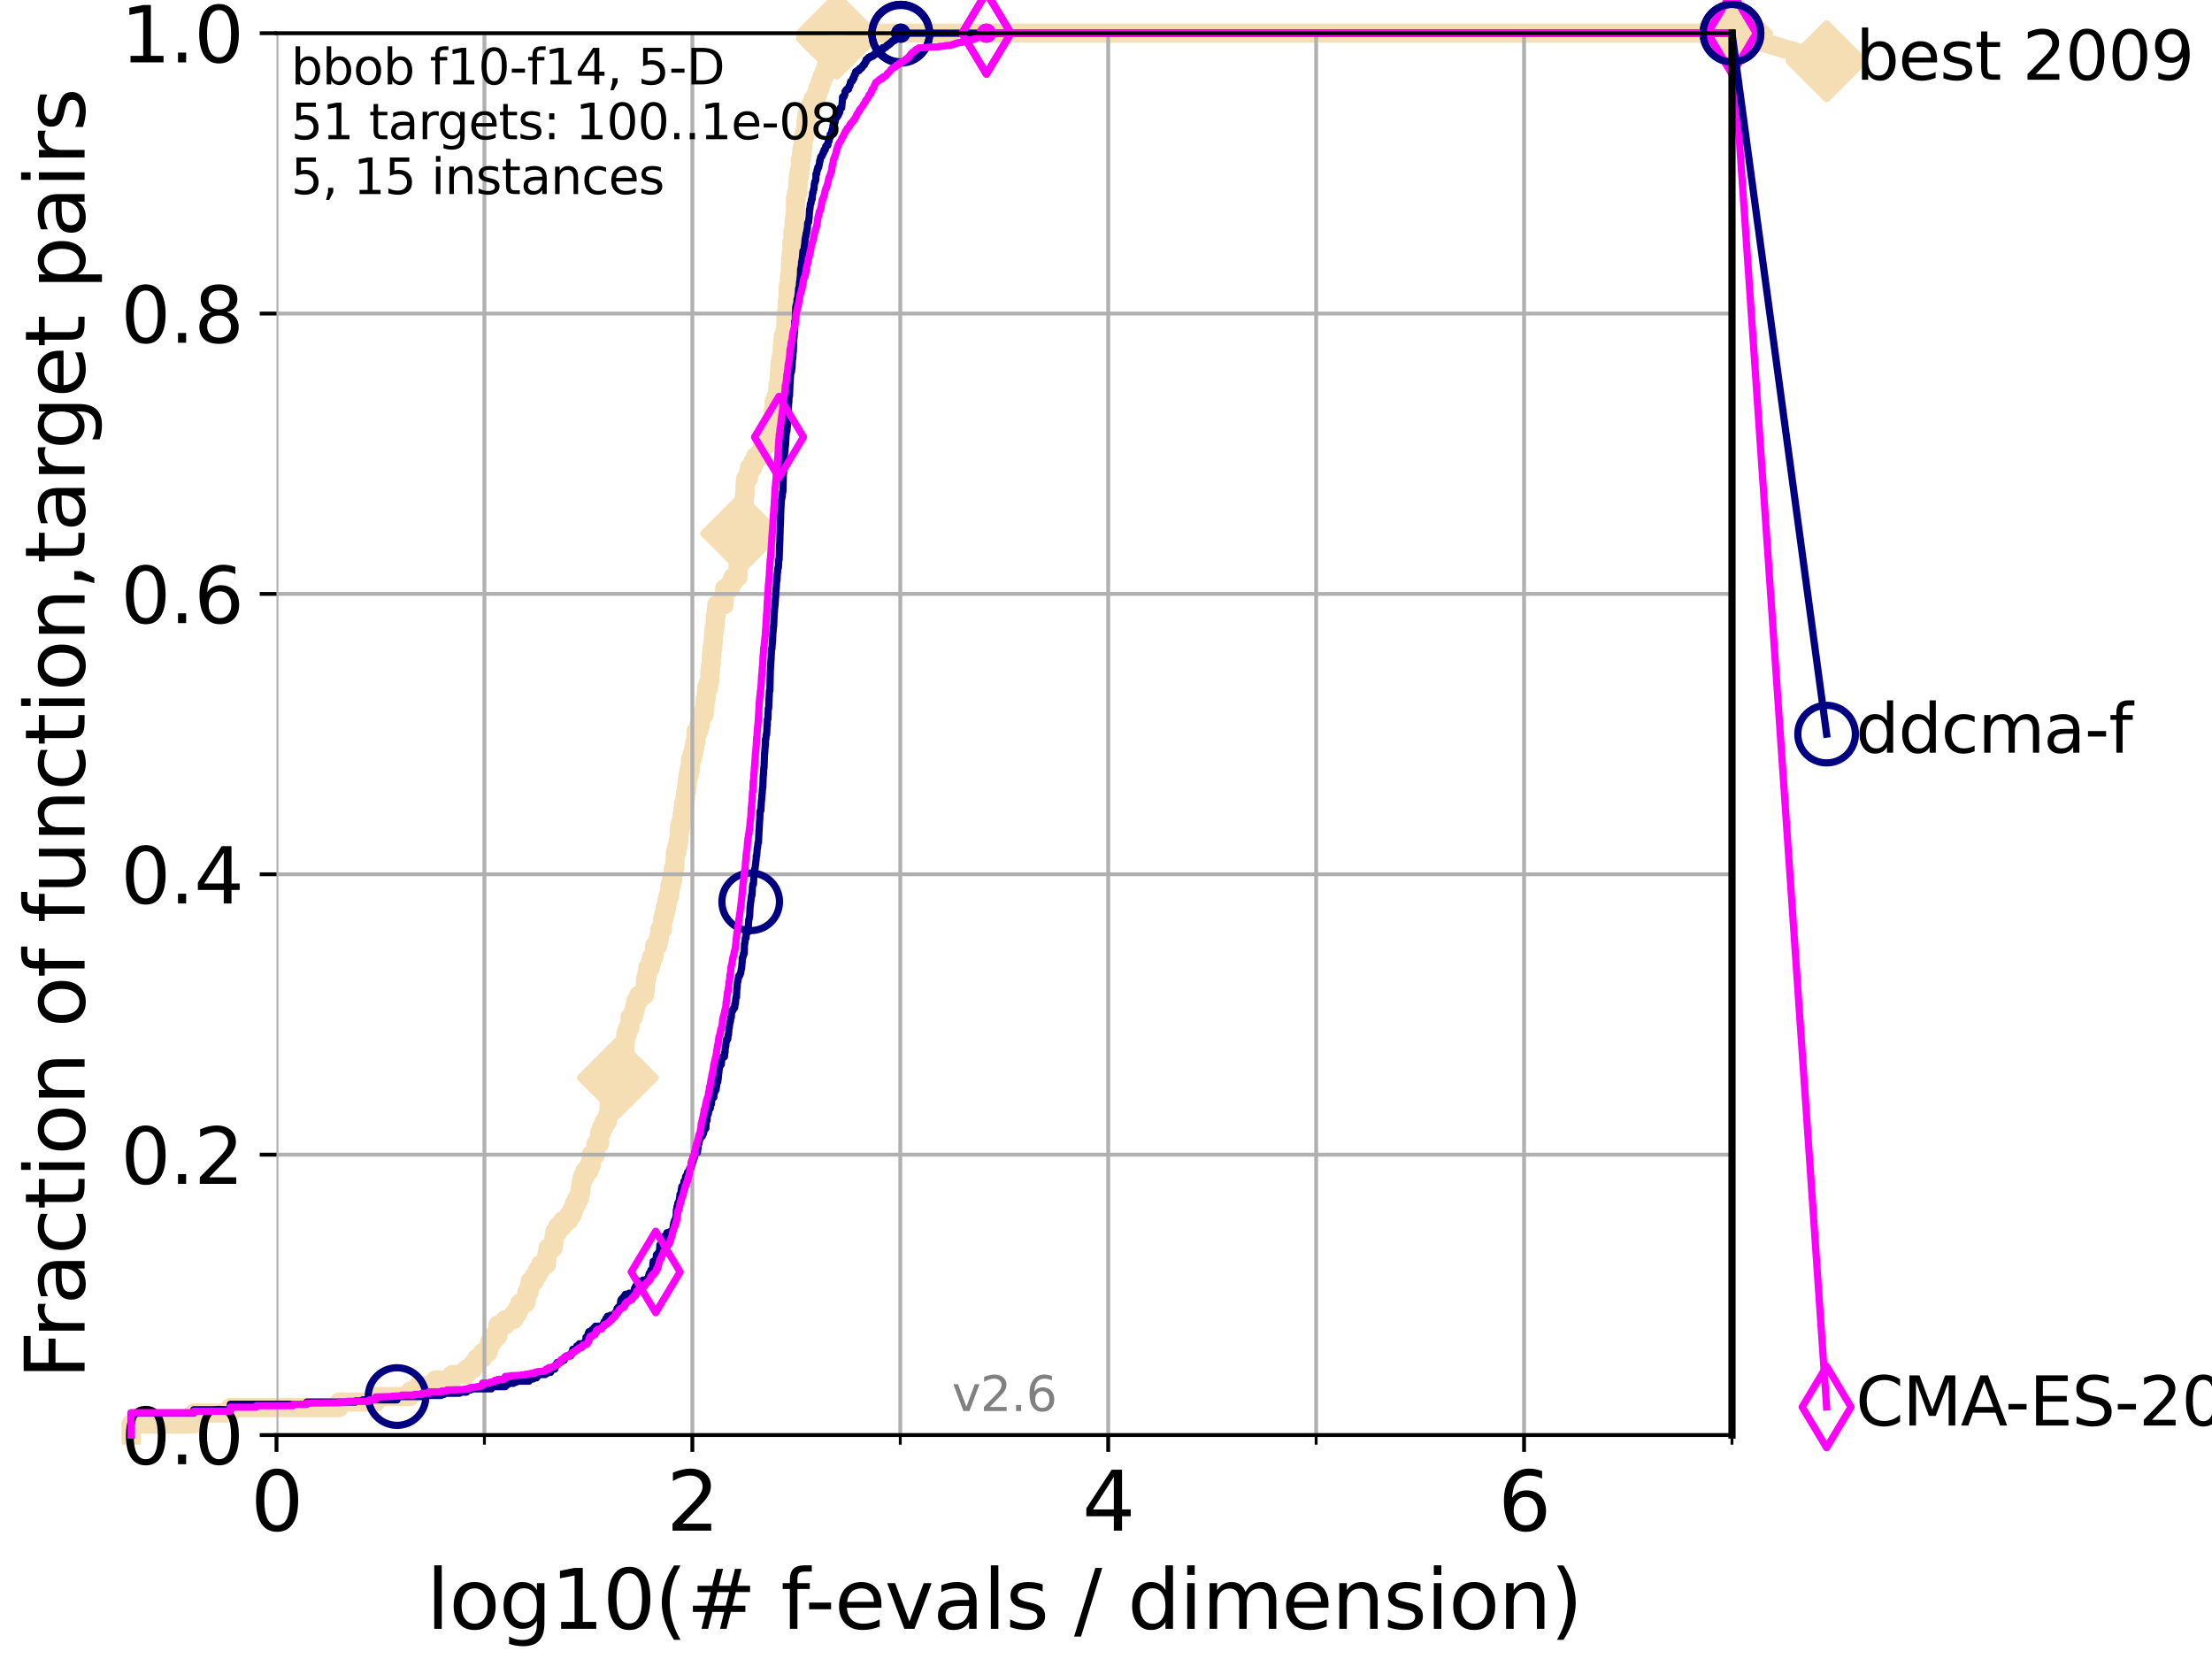 <?xml version="1.0" encoding="utf-8" standalone="no"?>
<!DOCTYPE svg PUBLIC "-//W3C//DTD SVG 1.1//EN"
  "http://www.w3.org/Graphics/SVG/1.1/DTD/svg11.dtd">
<svg xmlns:xlink="http://www.w3.org/1999/xlink" width="460.8pt" height="345.6pt" viewBox="0 0 460.8 345.6" xmlns="http://www.w3.org/2000/svg" version="1.1">
 <defs>
  <style type="text/css">*{stroke-linejoin: round; stroke-linecap: butt}</style>
 </defs>
 <g id="figure_1">
  <g id="patch_1">
   <path d="M 0 345.6 
L 460.8 345.6 
L 460.8 0 
L 0 0 
z
" style="fill: #ffffff"/>
  </g>
  <g id="axes_1">
   <g id="patch_2">
    <path d="M 57.6 298.944 
L 360.806 298.944 
L 360.806 6.912 
L 57.6 6.912 
z
" style="fill: #ffffff"/>
   </g>
   <g id="line2d_1">
    <path d="M 27.324 298.944 
L 27.324 296.654 
L 40.363 296.654 
L 40.363 294.363 
L 47.991 294.363 
L 47.991 293.218 
L 70.639 293.218 
L 70.639 292.073 
L 78.267 292.073 
L 78.267 290.927 
L 85.471 290.927 
L 85.471 289.782 
L 87.108 289.782 
L 87.108 288.637 
L 90.668 288.637 
L 90.668 287.492 
L 94.206 287.492 
L 94.206 286.347 
L 97.182 286.347 
L 97.182 285.201 
L 98.51 285.201 
L 98.51 284.056 
L 99.347 284.056 
L 99.347 282.911 
L 100.535 282.911 
L 100.535 281.766 
L 101.653 281.766 
L 101.653 280.62 
L 102.011 280.62 
L 102.011 279.475 
L 102.708 279.475 
L 102.708 278.33 
L 103.707 278.33 
L 103.707 276.04 
L 105.263 276.04 
L 105.263 274.894 
L 106.974 274.894 
L 106.974 273.749 
L 107.775 273.749 
L 107.775 272.604 
L 108.29 272.604 
L 108.29 271.459 
L 109.52 271.459 
L 109.52 270.313 
L 109.757 270.313 
L 109.757 269.168 
L 110.221 269.168 
L 110.221 268.023 
L 110.449 268.023 
L 110.449 266.878 
L 111.335 266.878 
L 111.335 265.733 
L 111.972 265.733 
L 111.972 264.587 
L 112.589 264.587 
L 112.589 263.442 
L 113.765 263.442 
L 113.765 262.297 
L 113.954 262.297 
L 113.954 261.152 
L 114.142 261.152 
L 114.142 260.006 
L 115.227 260.006 
L 115.227 258.861 
L 115.402 258.861 
L 115.402 257.716 
L 115.576 257.716 
L 115.576 256.571 
L 116.253 256.571 
L 116.253 255.426 
L 117.227 255.426 
L 117.227 254.28 
L 118.451 254.28 
L 118.451 253.135 
L 119.177 253.135 
L 119.177 251.99 
L 119.6 251.99 
L 119.6 250.845 
L 120.149 250.845 
L 120.149 249.699 
L 120.683 249.699 
L 120.683 248.554 
L 120.944 248.554 
L 120.944 247.409 
L 121.073 247.409 
L 121.073 246.264 
L 121.329 246.264 
L 121.329 245.118 
L 121.831 245.118 
L 121.831 243.973 
L 122.678 243.973 
L 122.678 242.828 
L 123.145 242.828 
L 123.145 240.538 
L 124.047 240.538 
L 124.156 238.247 
L 124.907 238.247 
L 124.907 235.957 
L 125.322 235.957 
L 125.322 234.811 
L 125.83 234.811 
L 125.83 233.666 
L 126.517 233.666 
L 126.517 232.521 
L 126.804 232.521 
L 126.899 230.231 
L 126.994 230.231 
L 126.994 229.085 
L 127.181 229.085 
L 127.181 227.94 
L 127.366 227.94 
L 127.366 226.795 
L 127.822 226.795 
L 127.822 225.65 
L 128.001 225.65 
L 128.001 224.504 
L 128.701 224.504 
L 128.701 222.214 
L 129.376 222.214 
L 129.376 221.069 
L 129.541 221.069 
L 129.541 219.924 
L 129.704 219.924 
L 129.704 218.778 
L 130.187 218.778 
L 130.266 216.488 
L 130.345 216.488 
L 130.345 215.343 
L 130.734 215.343 
L 130.734 214.197 
L 131.191 214.197 
L 131.266 211.907 
L 131.929 211.907 
L 131.929 210.762 
L 132.216 210.762 
L 132.216 209.617 
L 132.499 209.617 
L 132.499 208.471 
L 133.052 208.471 
L 133.052 207.326 
L 134.241 207.326 
L 134.241 206.181 
L 134.432 206.181 
L 134.495 203.89 
L 134.746 203.89 
L 134.746 202.745 
L 134.932 202.745 
L 134.932 201.6 
L 135.479 201.6 
L 135.479 200.455 
L 135.776 200.455 
L 135.776 199.31 
L 136.242 199.31 
L 136.242 198.164 
L 136.357 198.164 
L 136.357 197.019 
L 137.031 197.019 
L 137.031 195.874 
L 137.305 195.874 
L 137.305 194.729 
L 137.467 194.729 
L 137.467 193.583 
L 137.998 193.583 
L 138.051 191.293 
L 138.362 191.293 
L 138.362 190.148 
L 138.617 190.148 
L 138.617 189.003 
L 138.869 189.003 
L 138.869 187.857 
L 139.117 187.857 
L 139.117 186.712 
L 139.508 186.712 
L 139.556 184.422 
L 139.891 184.422 
L 139.891 183.276 
L 140.127 183.276 
L 140.127 182.131 
L 140.266 182.131 
L 140.266 180.986 
L 140.543 180.986 
L 140.634 178.696 
L 140.68 178.696 
L 140.68 177.55 
L 140.995 177.55 
L 140.995 176.405 
L 141.217 176.405 
L 141.217 175.26 
L 141.437 175.26 
L 141.524 172.969 
L 141.611 172.969 
L 141.611 171.824 
L 141.953 171.824 
L 141.953 170.679 
L 142.123 170.679 
L 142.123 169.534 
L 142.29 169.534 
L 142.29 168.389 
L 142.415 168.389 
L 142.415 167.243 
L 142.703 167.243 
L 142.703 166.098 
L 142.825 166.098 
L 142.825 164.953 
L 143.026 164.953 
L 143.026 163.808 
L 143.146 163.808 
L 143.146 162.662 
L 143.305 162.662 
L 143.305 161.517 
L 143.541 161.517 
L 143.541 160.372 
L 143.812 160.372 
L 143.85 158.082 
L 144.23 158.082 
L 144.23 156.936 
L 144.529 156.936 
L 144.529 155.791 
L 144.713 155.791 
L 144.713 154.646 
L 144.968 154.646 
L 145.004 152.355 
L 145.538 152.355 
L 145.538 151.21 
L 145.852 151.21 
L 145.852 150.065 
L 145.989 150.065 
L 145.989 148.92 
L 146.662 148.92 
L 146.662 147.774 
L 146.827 147.774 
L 146.925 145.484 
L 147.119 145.484 
L 147.216 143.194 
L 147.629 143.194 
L 147.629 142.048 
L 147.816 142.048 
L 147.878 139.758 
L 148.002 139.758 
L 148.002 138.613 
L 148.125 138.613 
L 148.216 136.322 
L 148.307 136.322 
L 148.307 135.177 
L 148.458 135.177 
L 148.458 134.032 
L 148.578 134.032 
L 148.667 131.741 
L 148.786 131.741 
L 148.786 130.596 
L 148.962 130.596 
L 149.05 128.306 
L 149.195 128.306 
L 149.195 127.16 
L 149.31 127.16 
L 149.31 126.015 
L 150.853 126.015 
L 150.959 122.58 
L 152.181 122.58 
L 152.181 121.434 
L 152.668 121.434 
L 152.668 120.289 
L 153.719 120.289 
L 153.742 117.999 
L 153.877 117.999 
L 153.967 115.708 
L 154.079 115.708 
L 154.168 113.418 
L 154.279 113.418 
L 154.389 111.127 
L 154.52 111.127 
L 154.52 109.982 
L 154.671 109.982 
L 154.779 106.546 
L 154.865 106.546 
L 154.971 104.256 
L 155.056 104.256 
L 155.056 103.111 
L 155.183 103.111 
L 155.225 100.82 
L 155.329 100.82 
L 155.329 99.675 
L 155.904 99.675 
L 155.904 98.53 
L 156.126 98.53 
L 156.126 97.385 
L 156.832 97.385 
L 156.832 96.239 
L 157.363 96.239 
L 157.363 95.094 
L 158.454 95.094 
L 158.454 93.949 
L 158.839 93.949 
L 158.839 92.804 
L 159.585 92.804 
L 159.585 91.659 
L 159.931 91.659 
L 159.931 90.513 
L 160.159 90.513 
L 160.159 89.368 
L 160.335 89.368 
L 160.335 88.223 
L 160.809 88.223 
L 160.809 87.078 
L 160.979 87.078 
L 160.979 85.932 
L 161.255 85.932 
L 161.271 83.642 
L 161.707 83.642 
L 161.707 82.497 
L 161.987 82.497 
L 162.06 80.206 
L 162.248 80.206 
L 162.349 77.916 
L 162.421 77.916 
L 162.478 75.625 
L 162.677 75.625 
L 162.677 74.48 
L 162.943 74.48 
L 162.957 72.19 
L 163.068 72.19 
L 163.068 71.045 
L 163.205 71.045 
L 163.205 69.899 
L 163.518 69.899 
L 163.518 68.754 
L 163.666 68.754 
L 163.76 65.318 
L 163.919 65.318 
L 163.985 63.028 
L 164.129 63.028 
L 164.194 59.592 
L 164.401 59.592 
L 164.479 57.302 
L 164.632 57.302 
L 164.708 53.866 
L 164.822 53.866 
L 164.822 52.721 
L 164.96 52.721 
L 164.985 50.43 
L 165.183 50.43 
L 165.196 48.14 
L 165.38 48.14 
L 165.441 45.85 
L 165.574 45.85 
L 165.574 44.704 
L 165.695 44.704 
L 165.707 41.269 
L 165.922 41.269 
L 165.922 40.123 
L 166.193 40.123 
L 166.287 36.688 
L 166.53 36.688 
L 166.53 35.543 
L 166.679 35.543 
L 166.758 33.252 
L 166.95 33.252 
L 166.95 32.107 
L 167.085 32.107 
L 167.085 30.962 
L 167.229 30.962 
L 167.296 28.671 
L 167.624 28.671 
L 167.624 27.526 
L 167.818 27.526 
L 167.925 25.236 
L 168.074 25.236 
L 168.074 24.09 
L 168.316 24.09 
L 168.316 22.945 
L 168.903 22.945 
L 168.903 21.8 
L 169.364 21.8 
L 169.364 20.655 
L 170.044 20.655 
L 170.044 19.509 
L 170.374 19.509 
L 170.374 18.364 
L 170.828 18.364 
L 170.828 17.219 
L 171.191 17.219 
L 171.191 16.074 
L 171.678 16.074 
L 171.678 14.929 
L 172.119 14.929 
L 172.119 13.783 
L 172.566 13.783 
L 172.566 12.638 
L 172.815 12.638 
L 172.815 11.493 
L 173.101 11.493 
L 173.101 10.348 
L 173.51 10.348 
L 173.51 9.202 
L 174.011 9.202 
L 174.011 8.057 
L 174.325 8.057 
L 174.325 6.912 
L 360.806 6.912 
L 360.806 6.912 
" style="fill: none; stroke: #f5deb3; stroke-width: 4; stroke-linecap: square"/>
   </g>
   <g id="line2d_2">
    <defs>
     <path id="maa74016080" d="M -0 7.778 
L 7.778 0 
L 0 -7.778 
L -7.778 -0 
z
" style="stroke: #f5deb3; stroke-width: 1.5; stroke-linejoin: miter"/>
    </defs>
    <g>
     <use xlink:href="#maa74016080" x="128.701" y="224.504" style="fill: #f5deb3; stroke: #f5deb3; stroke-width: 1.5; stroke-linejoin: miter"/>
     <use xlink:href="#maa74016080" x="154.389" y="111.127" style="fill: #f5deb3; stroke: #f5deb3; stroke-width: 1.5; stroke-linejoin: miter"/>
     <use xlink:href="#maa74016080" x="174.325" y="8.057" style="fill: #f5deb3; stroke: #f5deb3; stroke-width: 1.5; stroke-linejoin: miter"/>
     <use xlink:href="#maa74016080" x="174.325" y="6.912" style="fill: #f5deb3; stroke: #f5deb3; stroke-width: 1.5; stroke-linejoin: miter"/>
     <use xlink:href="#maa74016080" x="174.325" y="6.912" style="fill: #f5deb3; stroke: #f5deb3; stroke-width: 1.5; stroke-linejoin: miter"/>
     <use xlink:href="#maa74016080" x="360.806" y="6.912" style="fill: #f5deb3; stroke: #f5deb3; stroke-width: 1.5; stroke-linejoin: miter"/>
    </g>
   </g>
   <g id="line2d_3">
    <path style="fill: none; stroke: #f5deb3; stroke-width: 4; stroke-linecap: square"/>
    <g/>
   </g>
   <g id="line2d_4">
    <path d="M 360.806 6.912 
L 380.515 12.753 
" style="fill: none; stroke: #f5deb3; stroke-width: 4; stroke-linecap: square"/>
    <g>
     <use xlink:href="#maa74016080" x="360.806" y="6.912" style="fill: #f5deb3; stroke: #f5deb3; stroke-width: 1.5; stroke-linejoin: miter"/>
     <use xlink:href="#maa74016080" x="380.515" y="12.753" style="fill: #f5deb3; stroke: #f5deb3; stroke-width: 1.5; stroke-linejoin: miter"/>
    </g>
   </g>
   <g id="matplotlib.axis_1">
    <g id="xtick_1">
     <g id="line2d_5">
      <path d="M 57.6 298.944 
L 57.6 6.912 
" clip-path="url(#pcb60a9e4b9)" style="fill: none; stroke: #b0b0b0; stroke-width: 0.8; stroke-linecap: square"/>
     </g>
     <g id="line2d_6">
      <defs>
       <path id="m783840cc8e" d="M 0 0 
L 0 3.5 
" style="stroke: #000000; stroke-width: 0.8"/>
      </defs>
      <g>
       <use xlink:href="#m783840cc8e" x="57.6" y="298.944" style="stroke: #000000; stroke-width: 0.8"/>
      </g>
     </g>
     <g id="text_1">
      <!-- 0 -->
      <g transform="translate(52.192 318.861)scale(0.17 -0.17)">
       <defs>
        <path id="DejaVuSans-30" d="M 2034 4250 
Q 1547 4250 1301 3770 
Q 1056 3291 1056 2328 
Q 1056 1369 1301 889 
Q 1547 409 2034 409 
Q 2525 409 2770 889 
Q 3016 1369 3016 2328 
Q 3016 3291 2770 3770 
Q 2525 4250 2034 4250 
z
M 2034 4750 
Q 2819 4750 3233 4129 
Q 3647 3509 3647 2328 
Q 3647 1150 3233 529 
Q 2819 -91 2034 -91 
Q 1250 -91 836 529 
Q 422 1150 422 2328 
Q 422 3509 836 4129 
Q 1250 4750 2034 4750 
z
" transform="scale(0.016)"/>
       </defs>
       <use xlink:href="#DejaVuSans-30"/>
      </g>
     </g>
    </g>
    <g id="xtick_2">
     <g id="line2d_7">
      <path d="M 144.23 298.944 
L 144.23 6.912 
" clip-path="url(#pcb60a9e4b9)" style="fill: none; stroke: #b0b0b0; stroke-width: 0.8; stroke-linecap: square"/>
     </g>
     <g id="line2d_8">
      <g>
       <use xlink:href="#m783840cc8e" x="144.23" y="298.944" style="stroke: #000000; stroke-width: 0.8"/>
      </g>
     </g>
     <g id="text_2">
      <!-- 2 -->
      <g transform="translate(138.822 318.861)scale(0.17 -0.17)">
       <defs>
        <path id="DejaVuSans-32" d="M 1228 531 
L 3431 531 
L 3431 0 
L 469 0 
L 469 531 
Q 828 903 1448 1529 
Q 2069 2156 2228 2338 
Q 2531 2678 2651 2914 
Q 2772 3150 2772 3378 
Q 2772 3750 2511 3984 
Q 2250 4219 1831 4219 
Q 1534 4219 1204 4116 
Q 875 4013 500 3803 
L 500 4441 
Q 881 4594 1212 4672 
Q 1544 4750 1819 4750 
Q 2544 4750 2975 4387 
Q 3406 4025 3406 3419 
Q 3406 3131 3298 2873 
Q 3191 2616 2906 2266 
Q 2828 2175 2409 1742 
Q 1991 1309 1228 531 
z
" transform="scale(0.016)"/>
       </defs>
       <use xlink:href="#DejaVuSans-32"/>
      </g>
     </g>
    </g>
    <g id="xtick_3">
     <g id="line2d_9">
      <path d="M 230.861 298.944 
L 230.861 6.912 
" clip-path="url(#pcb60a9e4b9)" style="fill: none; stroke: #b0b0b0; stroke-width: 0.8; stroke-linecap: square"/>
     </g>
     <g id="line2d_10">
      <g>
       <use xlink:href="#m783840cc8e" x="230.861" y="298.944" style="stroke: #000000; stroke-width: 0.8"/>
      </g>
     </g>
     <g id="text_3">
      <!-- 4 -->
      <g transform="translate(225.453 318.861)scale(0.17 -0.17)">
       <defs>
        <path id="DejaVuSans-34" d="M 2419 4116 
L 825 1625 
L 2419 1625 
L 2419 4116 
z
M 2253 4666 
L 3047 4666 
L 3047 1625 
L 3713 1625 
L 3713 1100 
L 3047 1100 
L 3047 0 
L 2419 0 
L 2419 1100 
L 313 1100 
L 313 1709 
L 2253 4666 
z
" transform="scale(0.016)"/>
       </defs>
       <use xlink:href="#DejaVuSans-34"/>
      </g>
     </g>
    </g>
    <g id="xtick_4">
     <g id="line2d_11">
      <path d="M 317.491 298.944 
L 317.491 6.912 
" clip-path="url(#pcb60a9e4b9)" style="fill: none; stroke: #b0b0b0; stroke-width: 0.8; stroke-linecap: square"/>
     </g>
     <g id="line2d_12">
      <g>
       <use xlink:href="#m783840cc8e" x="317.491" y="298.944" style="stroke: #000000; stroke-width: 0.8"/>
      </g>
     </g>
     <g id="text_4">
      <!-- 6 -->
      <g transform="translate(312.083 318.861)scale(0.17 -0.17)">
       <defs>
        <path id="DejaVuSans-36" d="M 2113 2584 
Q 1688 2584 1439 2293 
Q 1191 2003 1191 1497 
Q 1191 994 1439 701 
Q 1688 409 2113 409 
Q 2538 409 2786 701 
Q 3034 994 3034 1497 
Q 3034 2003 2786 2293 
Q 2538 2584 2113 2584 
z
M 3366 4563 
L 3366 3988 
Q 3128 4100 2886 4159 
Q 2644 4219 2406 4219 
Q 1781 4219 1451 3797 
Q 1122 3375 1075 2522 
Q 1259 2794 1537 2939 
Q 1816 3084 2150 3084 
Q 2853 3084 3261 2657 
Q 3669 2231 3669 1497 
Q 3669 778 3244 343 
Q 2819 -91 2113 -91 
Q 1303 -91 875 529 
Q 447 1150 447 2328 
Q 447 3434 972 4092 
Q 1497 4750 2381 4750 
Q 2619 4750 2861 4703 
Q 3103 4656 3366 4563 
z
" transform="scale(0.016)"/>
       </defs>
       <use xlink:href="#DejaVuSans-36"/>
      </g>
     </g>
    </g>
    <g id="xtick_5">
     <g id="line2d_13">
      <path d="M 100.915 298.944 
L 100.915 6.912 
" clip-path="url(#pcb60a9e4b9)" style="fill: none; stroke: #b0b0b0; stroke-width: 0.8; stroke-linecap: square"/>
     </g>
     <g id="line2d_14">
      <defs>
       <path id="m6f50df37fe" d="M 0 0 
L 0 2 
" style="stroke: #000000; stroke-width: 0.6"/>
      </defs>
      <g>
       <use xlink:href="#m6f50df37fe" x="100.915" y="298.944" style="stroke: #000000; stroke-width: 0.6"/>
      </g>
     </g>
    </g>
    <g id="xtick_6">
     <g id="line2d_15">
      <path d="M 187.546 298.944 
L 187.546 6.912 
" clip-path="url(#pcb60a9e4b9)" style="fill: none; stroke: #b0b0b0; stroke-width: 0.8; stroke-linecap: square"/>
     </g>
     <g id="line2d_16">
      <g>
       <use xlink:href="#m6f50df37fe" x="187.546" y="298.944" style="stroke: #000000; stroke-width: 0.6"/>
      </g>
     </g>
    </g>
    <g id="xtick_7">
     <g id="line2d_17">
      <path d="M 274.176 298.944 
L 274.176 6.912 
" clip-path="url(#pcb60a9e4b9)" style="fill: none; stroke: #b0b0b0; stroke-width: 0.8; stroke-linecap: square"/>
     </g>
     <g id="line2d_18">
      <g>
       <use xlink:href="#m6f50df37fe" x="274.176" y="298.944" style="stroke: #000000; stroke-width: 0.6"/>
      </g>
     </g>
    </g>
    <g id="xtick_8">
     <g id="line2d_19">
      <path d="M 360.806 298.944 
L 360.806 6.912 
" clip-path="url(#pcb60a9e4b9)" style="fill: none; stroke: #b0b0b0; stroke-width: 0.8; stroke-linecap: square"/>
     </g>
     <g id="line2d_20">
      <g>
       <use xlink:href="#m6f50df37fe" x="360.806" y="298.944" style="stroke: #000000; stroke-width: 0.6"/>
      </g>
     </g>
    </g>
    <g id="text_5">
     <!-- log10(# f-evals / dimension) -->
     <g transform="translate(88.823 339.314)scale(0.17 -0.17)">
      <defs>
       <path id="DejaVuSans-6c" d="M 603 4863 
L 1178 4863 
L 1178 0 
L 603 0 
L 603 4863 
z
" transform="scale(0.016)"/>
       <path id="DejaVuSans-6f" d="M 1959 3097 
Q 1497 3097 1228 2736 
Q 959 2375 959 1747 
Q 959 1119 1226 758 
Q 1494 397 1959 397 
Q 2419 397 2687 759 
Q 2956 1122 2956 1747 
Q 2956 2369 2687 2733 
Q 2419 3097 1959 3097 
z
M 1959 3584 
Q 2709 3584 3137 3096 
Q 3566 2609 3566 1747 
Q 3566 888 3137 398 
Q 2709 -91 1959 -91 
Q 1206 -91 779 398 
Q 353 888 353 1747 
Q 353 2609 779 3096 
Q 1206 3584 1959 3584 
z
" transform="scale(0.016)"/>
       <path id="DejaVuSans-67" d="M 2906 1791 
Q 2906 2416 2648 2759 
Q 2391 3103 1925 3103 
Q 1463 3103 1205 2759 
Q 947 2416 947 1791 
Q 947 1169 1205 825 
Q 1463 481 1925 481 
Q 2391 481 2648 825 
Q 2906 1169 2906 1791 
z
M 3481 434 
Q 3481 -459 3084 -895 
Q 2688 -1331 1869 -1331 
Q 1566 -1331 1297 -1286 
Q 1028 -1241 775 -1147 
L 775 -588 
Q 1028 -725 1275 -790 
Q 1522 -856 1778 -856 
Q 2344 -856 2625 -561 
Q 2906 -266 2906 331 
L 2906 616 
Q 2728 306 2450 153 
Q 2172 0 1784 0 
Q 1141 0 747 490 
Q 353 981 353 1791 
Q 353 2603 747 3093 
Q 1141 3584 1784 3584 
Q 2172 3584 2450 3431 
Q 2728 3278 2906 2969 
L 2906 3500 
L 3481 3500 
L 3481 434 
z
" transform="scale(0.016)"/>
       <path id="DejaVuSans-31" d="M 794 531 
L 1825 531 
L 1825 4091 
L 703 3866 
L 703 4441 
L 1819 4666 
L 2450 4666 
L 2450 531 
L 3481 531 
L 3481 0 
L 794 0 
L 794 531 
z
" transform="scale(0.016)"/>
       <path id="DejaVuSans-28" d="M 1984 4856 
Q 1566 4138 1362 3434 
Q 1159 2731 1159 2009 
Q 1159 1288 1364 580 
Q 1569 -128 1984 -844 
L 1484 -844 
Q 1016 -109 783 600 
Q 550 1309 550 2009 
Q 550 2706 781 3412 
Q 1013 4119 1484 4856 
L 1984 4856 
z
" transform="scale(0.016)"/>
       <path id="DejaVuSans-23" d="M 3272 2816 
L 2363 2816 
L 2100 1772 
L 3016 1772 
L 3272 2816 
z
M 2803 4594 
L 2478 3297 
L 3391 3297 
L 3719 4594 
L 4219 4594 
L 3897 3297 
L 4872 3297 
L 4872 2816 
L 3775 2816 
L 3519 1772 
L 4513 1772 
L 4513 1294 
L 3397 1294 
L 3072 0 
L 2572 0 
L 2894 1294 
L 1978 1294 
L 1656 0 
L 1153 0 
L 1478 1294 
L 494 1294 
L 494 1772 
L 1594 1772 
L 1856 2816 
L 850 2816 
L 850 3297 
L 1978 3297 
L 2297 4594 
L 2803 4594 
z
" transform="scale(0.016)"/>
       <path id="DejaVuSans-20" transform="scale(0.016)"/>
       <path id="DejaVuSans-66" d="M 2375 4863 
L 2375 4384 
L 1825 4384 
Q 1516 4384 1395 4259 
Q 1275 4134 1275 3809 
L 1275 3500 
L 2222 3500 
L 2222 3053 
L 1275 3053 
L 1275 0 
L 697 0 
L 697 3053 
L 147 3053 
L 147 3500 
L 697 3500 
L 697 3744 
Q 697 4328 969 4595 
Q 1241 4863 1831 4863 
L 2375 4863 
z
" transform="scale(0.016)"/>
       <path id="DejaVuSans-2d" d="M 313 2009 
L 1997 2009 
L 1997 1497 
L 313 1497 
L 313 2009 
z
" transform="scale(0.016)"/>
       <path id="DejaVuSans-65" d="M 3597 1894 
L 3597 1613 
L 953 1613 
Q 991 1019 1311 708 
Q 1631 397 2203 397 
Q 2534 397 2845 478 
Q 3156 559 3463 722 
L 3463 178 
Q 3153 47 2828 -22 
Q 2503 -91 2169 -91 
Q 1331 -91 842 396 
Q 353 884 353 1716 
Q 353 2575 817 3079 
Q 1281 3584 2069 3584 
Q 2775 3584 3186 3129 
Q 3597 2675 3597 1894 
z
M 3022 2063 
Q 3016 2534 2758 2815 
Q 2500 3097 2075 3097 
Q 1594 3097 1305 2825 
Q 1016 2553 972 2059 
L 3022 2063 
z
" transform="scale(0.016)"/>
       <path id="DejaVuSans-76" d="M 191 3500 
L 800 3500 
L 1894 563 
L 2988 3500 
L 3597 3500 
L 2284 0 
L 1503 0 
L 191 3500 
z
" transform="scale(0.016)"/>
       <path id="DejaVuSans-61" d="M 2194 1759 
Q 1497 1759 1228 1600 
Q 959 1441 959 1056 
Q 959 750 1161 570 
Q 1363 391 1709 391 
Q 2188 391 2477 730 
Q 2766 1069 2766 1631 
L 2766 1759 
L 2194 1759 
z
M 3341 1997 
L 3341 0 
L 2766 0 
L 2766 531 
Q 2569 213 2275 61 
Q 1981 -91 1556 -91 
Q 1019 -91 701 211 
Q 384 513 384 1019 
Q 384 1609 779 1909 
Q 1175 2209 1959 2209 
L 2766 2209 
L 2766 2266 
Q 2766 2663 2505 2880 
Q 2244 3097 1772 3097 
Q 1472 3097 1187 3025 
Q 903 2953 641 2809 
L 641 3341 
Q 956 3463 1253 3523 
Q 1550 3584 1831 3584 
Q 2591 3584 2966 3190 
Q 3341 2797 3341 1997 
z
" transform="scale(0.016)"/>
       <path id="DejaVuSans-73" d="M 2834 3397 
L 2834 2853 
Q 2591 2978 2328 3040 
Q 2066 3103 1784 3103 
Q 1356 3103 1142 2972 
Q 928 2841 928 2578 
Q 928 2378 1081 2264 
Q 1234 2150 1697 2047 
L 1894 2003 
Q 2506 1872 2764 1633 
Q 3022 1394 3022 966 
Q 3022 478 2636 193 
Q 2250 -91 1575 -91 
Q 1294 -91 989 -36 
Q 684 19 347 128 
L 347 722 
Q 666 556 975 473 
Q 1284 391 1588 391 
Q 1994 391 2212 530 
Q 2431 669 2431 922 
Q 2431 1156 2273 1281 
Q 2116 1406 1581 1522 
L 1381 1569 
Q 847 1681 609 1914 
Q 372 2147 372 2553 
Q 372 3047 722 3315 
Q 1072 3584 1716 3584 
Q 2034 3584 2315 3537 
Q 2597 3491 2834 3397 
z
" transform="scale(0.016)"/>
       <path id="DejaVuSans-2f" d="M 1625 4666 
L 2156 4666 
L 531 -594 
L 0 -594 
L 1625 4666 
z
" transform="scale(0.016)"/>
       <path id="DejaVuSans-64" d="M 2906 2969 
L 2906 4863 
L 3481 4863 
L 3481 0 
L 2906 0 
L 2906 525 
Q 2725 213 2448 61 
Q 2172 -91 1784 -91 
Q 1150 -91 751 415 
Q 353 922 353 1747 
Q 353 2572 751 3078 
Q 1150 3584 1784 3584 
Q 2172 3584 2448 3432 
Q 2725 3281 2906 2969 
z
M 947 1747 
Q 947 1113 1208 752 
Q 1469 391 1925 391 
Q 2381 391 2643 752 
Q 2906 1113 2906 1747 
Q 2906 2381 2643 2742 
Q 2381 3103 1925 3103 
Q 1469 3103 1208 2742 
Q 947 2381 947 1747 
z
" transform="scale(0.016)"/>
       <path id="DejaVuSans-69" d="M 603 3500 
L 1178 3500 
L 1178 0 
L 603 0 
L 603 3500 
z
M 603 4863 
L 1178 4863 
L 1178 4134 
L 603 4134 
L 603 4863 
z
" transform="scale(0.016)"/>
       <path id="DejaVuSans-6d" d="M 3328 2828 
Q 3544 3216 3844 3400 
Q 4144 3584 4550 3584 
Q 5097 3584 5394 3201 
Q 5691 2819 5691 2113 
L 5691 0 
L 5113 0 
L 5113 2094 
Q 5113 2597 4934 2840 
Q 4756 3084 4391 3084 
Q 3944 3084 3684 2787 
Q 3425 2491 3425 1978 
L 3425 0 
L 2847 0 
L 2847 2094 
Q 2847 2600 2669 2842 
Q 2491 3084 2119 3084 
Q 1678 3084 1418 2786 
Q 1159 2488 1159 1978 
L 1159 0 
L 581 0 
L 581 3500 
L 1159 3500 
L 1159 2956 
Q 1356 3278 1631 3431 
Q 1906 3584 2284 3584 
Q 2666 3584 2933 3390 
Q 3200 3197 3328 2828 
z
" transform="scale(0.016)"/>
       <path id="DejaVuSans-6e" d="M 3513 2113 
L 3513 0 
L 2938 0 
L 2938 2094 
Q 2938 2591 2744 2837 
Q 2550 3084 2163 3084 
Q 1697 3084 1428 2787 
Q 1159 2491 1159 1978 
L 1159 0 
L 581 0 
L 581 3500 
L 1159 3500 
L 1159 2956 
Q 1366 3272 1645 3428 
Q 1925 3584 2291 3584 
Q 2894 3584 3203 3211 
Q 3513 2838 3513 2113 
z
" transform="scale(0.016)"/>
       <path id="DejaVuSans-29" d="M 513 4856 
L 1013 4856 
Q 1481 4119 1714 3412 
Q 1947 2706 1947 2009 
Q 1947 1309 1714 600 
Q 1481 -109 1013 -844 
L 513 -844 
Q 928 -128 1133 580 
Q 1338 1288 1338 2009 
Q 1338 2731 1133 3434 
Q 928 4138 513 4856 
z
" transform="scale(0.016)"/>
      </defs>
      <use xlink:href="#DejaVuSans-6c"/>
      <use xlink:href="#DejaVuSans-6f" x="27.783"/>
      <use xlink:href="#DejaVuSans-67" x="88.965"/>
      <use xlink:href="#DejaVuSans-31" x="152.441"/>
      <use xlink:href="#DejaVuSans-30" x="216.064"/>
      <use xlink:href="#DejaVuSans-28" x="279.688"/>
      <use xlink:href="#DejaVuSans-23" x="318.701"/>
      <use xlink:href="#DejaVuSans-20" x="402.49"/>
      <use xlink:href="#DejaVuSans-66" x="434.277"/>
      <use xlink:href="#DejaVuSans-2d" x="463.982"/>
      <use xlink:href="#DejaVuSans-65" x="500.066"/>
      <use xlink:href="#DejaVuSans-76" x="561.59"/>
      <use xlink:href="#DejaVuSans-61" x="620.77"/>
      <use xlink:href="#DejaVuSans-6c" x="682.049"/>
      <use xlink:href="#DejaVuSans-73" x="709.832"/>
      <use xlink:href="#DejaVuSans-20" x="761.932"/>
      <use xlink:href="#DejaVuSans-2f" x="793.719"/>
      <use xlink:href="#DejaVuSans-20" x="827.41"/>
      <use xlink:href="#DejaVuSans-64" x="859.197"/>
      <use xlink:href="#DejaVuSans-69" x="922.674"/>
      <use xlink:href="#DejaVuSans-6d" x="950.457"/>
      <use xlink:href="#DejaVuSans-65" x="1047.869"/>
      <use xlink:href="#DejaVuSans-6e" x="1109.393"/>
      <use xlink:href="#DejaVuSans-73" x="1172.771"/>
      <use xlink:href="#DejaVuSans-69" x="1224.871"/>
      <use xlink:href="#DejaVuSans-6f" x="1252.654"/>
      <use xlink:href="#DejaVuSans-6e" x="1313.836"/>
      <use xlink:href="#DejaVuSans-29" x="1377.215"/>
     </g>
    </g>
   </g>
   <g id="matplotlib.axis_2">
    <g id="ytick_1">
     <g id="line2d_21">
      <path d="M 57.6 298.944 
L 360.806 298.944 
" clip-path="url(#pcb60a9e4b9)" style="fill: none; stroke: #b0b0b0; stroke-width: 0.8; stroke-linecap: square"/>
     </g>
     <g id="line2d_22">
      <defs>
       <path id="m4abddd995a" d="M 0 0 
L -3.5 0 
" style="stroke: #000000; stroke-width: 0.8"/>
      </defs>
      <g>
       <use xlink:href="#m4abddd995a" x="57.6" y="298.944" style="stroke: #000000; stroke-width: 0.8"/>
      </g>
     </g>
     <g id="text_6">
      <!-- 0.0 -->
      <g transform="translate(25.155 305.023)scale(0.16 -0.16)">
       <defs>
        <path id="DejaVuSans-2e" d="M 684 794 
L 1344 794 
L 1344 0 
L 684 0 
L 684 794 
z
" transform="scale(0.016)"/>
       </defs>
       <use xlink:href="#DejaVuSans-30"/>
       <use xlink:href="#DejaVuSans-2e" x="63.623"/>
       <use xlink:href="#DejaVuSans-30" x="95.41"/>
      </g>
     </g>
    </g>
    <g id="ytick_2">
     <g id="line2d_23">
      <path d="M 57.6 240.538 
L 360.806 240.538 
" clip-path="url(#pcb60a9e4b9)" style="fill: none; stroke: #b0b0b0; stroke-width: 0.8; stroke-linecap: square"/>
     </g>
     <g id="line2d_24">
      <g>
       <use xlink:href="#m4abddd995a" x="57.6" y="240.538" style="stroke: #000000; stroke-width: 0.8"/>
      </g>
     </g>
     <g id="text_7">
      <!-- 0.2 -->
      <g transform="translate(25.155 246.616)scale(0.16 -0.16)">
       <use xlink:href="#DejaVuSans-30"/>
       <use xlink:href="#DejaVuSans-2e" x="63.623"/>
       <use xlink:href="#DejaVuSans-32" x="95.41"/>
      </g>
     </g>
    </g>
    <g id="ytick_3">
     <g id="line2d_25">
      <path d="M 57.6 182.131 
L 360.806 182.131 
" clip-path="url(#pcb60a9e4b9)" style="fill: none; stroke: #b0b0b0; stroke-width: 0.8; stroke-linecap: square"/>
     </g>
     <g id="line2d_26">
      <g>
       <use xlink:href="#m4abddd995a" x="57.6" y="182.131" style="stroke: #000000; stroke-width: 0.8"/>
      </g>
     </g>
     <g id="text_8">
      <!-- 0.4 -->
      <g transform="translate(25.155 188.21)scale(0.16 -0.16)">
       <use xlink:href="#DejaVuSans-30"/>
       <use xlink:href="#DejaVuSans-2e" x="63.623"/>
       <use xlink:href="#DejaVuSans-34" x="95.41"/>
      </g>
     </g>
    </g>
    <g id="ytick_4">
     <g id="line2d_27">
      <path d="M 57.6 123.725 
L 360.806 123.725 
" clip-path="url(#pcb60a9e4b9)" style="fill: none; stroke: #b0b0b0; stroke-width: 0.8; stroke-linecap: square"/>
     </g>
     <g id="line2d_28">
      <g>
       <use xlink:href="#m4abddd995a" x="57.6" y="123.725" style="stroke: #000000; stroke-width: 0.8"/>
      </g>
     </g>
     <g id="text_9">
      <!-- 0.6 -->
      <g transform="translate(25.155 129.804)scale(0.16 -0.16)">
       <use xlink:href="#DejaVuSans-30"/>
       <use xlink:href="#DejaVuSans-2e" x="63.623"/>
       <use xlink:href="#DejaVuSans-36" x="95.41"/>
      </g>
     </g>
    </g>
    <g id="ytick_5">
     <g id="line2d_29">
      <path d="M 57.6 65.318 
L 360.806 65.318 
" clip-path="url(#pcb60a9e4b9)" style="fill: none; stroke: #b0b0b0; stroke-width: 0.8; stroke-linecap: square"/>
     </g>
     <g id="line2d_30">
      <g>
       <use xlink:href="#m4abddd995a" x="57.6" y="65.318" style="stroke: #000000; stroke-width: 0.8"/>
      </g>
     </g>
     <g id="text_10">
      <!-- 0.8 -->
      <g transform="translate(25.155 71.397)scale(0.16 -0.16)">
       <defs>
        <path id="DejaVuSans-38" d="M 2034 2216 
Q 1584 2216 1326 1975 
Q 1069 1734 1069 1313 
Q 1069 891 1326 650 
Q 1584 409 2034 409 
Q 2484 409 2743 651 
Q 3003 894 3003 1313 
Q 3003 1734 2745 1975 
Q 2488 2216 2034 2216 
z
M 1403 2484 
Q 997 2584 770 2862 
Q 544 3141 544 3541 
Q 544 4100 942 4425 
Q 1341 4750 2034 4750 
Q 2731 4750 3128 4425 
Q 3525 4100 3525 3541 
Q 3525 3141 3298 2862 
Q 3072 2584 2669 2484 
Q 3125 2378 3379 2068 
Q 3634 1759 3634 1313 
Q 3634 634 3220 271 
Q 2806 -91 2034 -91 
Q 1263 -91 848 271 
Q 434 634 434 1313 
Q 434 1759 690 2068 
Q 947 2378 1403 2484 
z
M 1172 3481 
Q 1172 3119 1398 2916 
Q 1625 2713 2034 2713 
Q 2441 2713 2670 2916 
Q 2900 3119 2900 3481 
Q 2900 3844 2670 4047 
Q 2441 4250 2034 4250 
Q 1625 4250 1398 4047 
Q 1172 3844 1172 3481 
z
" transform="scale(0.016)"/>
       </defs>
       <use xlink:href="#DejaVuSans-30"/>
       <use xlink:href="#DejaVuSans-2e" x="63.623"/>
       <use xlink:href="#DejaVuSans-38" x="95.41"/>
      </g>
     </g>
    </g>
    <g id="ytick_6">
     <g id="line2d_31">
      <path d="M 57.6 6.912 
L 360.806 6.912 
" clip-path="url(#pcb60a9e4b9)" style="fill: none; stroke: #b0b0b0; stroke-width: 0.8; stroke-linecap: square"/>
     </g>
     <g id="line2d_32">
      <g>
       <use xlink:href="#m4abddd995a" x="57.6" y="6.912" style="stroke: #000000; stroke-width: 0.8"/>
      </g>
     </g>
     <g id="text_11">
      <!-- 1.0 -->
      <g transform="translate(25.155 12.991)scale(0.16 -0.16)">
       <use xlink:href="#DejaVuSans-31"/>
       <use xlink:href="#DejaVuSans-2e" x="63.623"/>
       <use xlink:href="#DejaVuSans-30" x="95.41"/>
      </g>
     </g>
    </g>
    <g id="text_12">
     <!-- Fraction of function,target pairs -->
     <g transform="translate(17.62 287.313)rotate(-90)scale(0.17 -0.17)">
      <defs>
       <path id="DejaVuSans-46" d="M 628 4666 
L 3309 4666 
L 3309 4134 
L 1259 4134 
L 1259 2759 
L 3109 2759 
L 3109 2228 
L 1259 2228 
L 1259 0 
L 628 0 
L 628 4666 
z
" transform="scale(0.016)"/>
       <path id="DejaVuSans-72" d="M 2631 2963 
Q 2534 3019 2420 3045 
Q 2306 3072 2169 3072 
Q 1681 3072 1420 2755 
Q 1159 2438 1159 1844 
L 1159 0 
L 581 0 
L 581 3500 
L 1159 3500 
L 1159 2956 
Q 1341 3275 1631 3429 
Q 1922 3584 2338 3584 
Q 2397 3584 2469 3576 
Q 2541 3569 2628 3553 
L 2631 2963 
z
" transform="scale(0.016)"/>
       <path id="DejaVuSans-63" d="M 3122 3366 
L 3122 2828 
Q 2878 2963 2633 3030 
Q 2388 3097 2138 3097 
Q 1578 3097 1268 2742 
Q 959 2388 959 1747 
Q 959 1106 1268 751 
Q 1578 397 2138 397 
Q 2388 397 2633 464 
Q 2878 531 3122 666 
L 3122 134 
Q 2881 22 2623 -34 
Q 2366 -91 2075 -91 
Q 1284 -91 818 406 
Q 353 903 353 1747 
Q 353 2603 823 3093 
Q 1294 3584 2113 3584 
Q 2378 3584 2631 3529 
Q 2884 3475 3122 3366 
z
" transform="scale(0.016)"/>
       <path id="DejaVuSans-74" d="M 1172 4494 
L 1172 3500 
L 2356 3500 
L 2356 3053 
L 1172 3053 
L 1172 1153 
Q 1172 725 1289 603 
Q 1406 481 1766 481 
L 2356 481 
L 2356 0 
L 1766 0 
Q 1100 0 847 248 
Q 594 497 594 1153 
L 594 3053 
L 172 3053 
L 172 3500 
L 594 3500 
L 594 4494 
L 1172 4494 
z
" transform="scale(0.016)"/>
       <path id="DejaVuSans-75" d="M 544 1381 
L 544 3500 
L 1119 3500 
L 1119 1403 
Q 1119 906 1312 657 
Q 1506 409 1894 409 
Q 2359 409 2629 706 
Q 2900 1003 2900 1516 
L 2900 3500 
L 3475 3500 
L 3475 0 
L 2900 0 
L 2900 538 
Q 2691 219 2414 64 
Q 2138 -91 1772 -91 
Q 1169 -91 856 284 
Q 544 659 544 1381 
z
M 1991 3584 
L 1991 3584 
z
" transform="scale(0.016)"/>
       <path id="DejaVuSans-2c" d="M 750 794 
L 1409 794 
L 1409 256 
L 897 -744 
L 494 -744 
L 750 256 
L 750 794 
z
" transform="scale(0.016)"/>
       <path id="DejaVuSans-70" d="M 1159 525 
L 1159 -1331 
L 581 -1331 
L 581 3500 
L 1159 3500 
L 1159 2969 
Q 1341 3281 1617 3432 
Q 1894 3584 2278 3584 
Q 2916 3584 3314 3078 
Q 3713 2572 3713 1747 
Q 3713 922 3314 415 
Q 2916 -91 2278 -91 
Q 1894 -91 1617 61 
Q 1341 213 1159 525 
z
M 3116 1747 
Q 3116 2381 2855 2742 
Q 2594 3103 2138 3103 
Q 1681 3103 1420 2742 
Q 1159 2381 1159 1747 
Q 1159 1113 1420 752 
Q 1681 391 2138 391 
Q 2594 391 2855 752 
Q 3116 1113 3116 1747 
z
" transform="scale(0.016)"/>
      </defs>
      <use xlink:href="#DejaVuSans-46"/>
      <use xlink:href="#DejaVuSans-72" x="50.27"/>
      <use xlink:href="#DejaVuSans-61" x="91.383"/>
      <use xlink:href="#DejaVuSans-63" x="152.662"/>
      <use xlink:href="#DejaVuSans-74" x="207.643"/>
      <use xlink:href="#DejaVuSans-69" x="246.852"/>
      <use xlink:href="#DejaVuSans-6f" x="274.635"/>
      <use xlink:href="#DejaVuSans-6e" x="335.816"/>
      <use xlink:href="#DejaVuSans-20" x="399.195"/>
      <use xlink:href="#DejaVuSans-6f" x="430.982"/>
      <use xlink:href="#DejaVuSans-66" x="492.164"/>
      <use xlink:href="#DejaVuSans-20" x="527.369"/>
      <use xlink:href="#DejaVuSans-66" x="559.156"/>
      <use xlink:href="#DejaVuSans-75" x="594.361"/>
      <use xlink:href="#DejaVuSans-6e" x="657.74"/>
      <use xlink:href="#DejaVuSans-63" x="721.119"/>
      <use xlink:href="#DejaVuSans-74" x="776.1"/>
      <use xlink:href="#DejaVuSans-69" x="815.309"/>
      <use xlink:href="#DejaVuSans-6f" x="843.092"/>
      <use xlink:href="#DejaVuSans-6e" x="904.273"/>
      <use xlink:href="#DejaVuSans-2c" x="967.652"/>
      <use xlink:href="#DejaVuSans-74" x="999.439"/>
      <use xlink:href="#DejaVuSans-61" x="1038.648"/>
      <use xlink:href="#DejaVuSans-72" x="1099.928"/>
      <use xlink:href="#DejaVuSans-67" x="1139.291"/>
      <use xlink:href="#DejaVuSans-65" x="1202.768"/>
      <use xlink:href="#DejaVuSans-74" x="1264.291"/>
      <use xlink:href="#DejaVuSans-20" x="1303.5"/>
      <use xlink:href="#DejaVuSans-70" x="1335.287"/>
      <use xlink:href="#DejaVuSans-61" x="1398.764"/>
      <use xlink:href="#DejaVuSans-69" x="1460.043"/>
      <use xlink:href="#DejaVuSans-72" x="1487.826"/>
      <use xlink:href="#DejaVuSans-73" x="1528.939"/>
     </g>
    </g>
   </g>
   <g id="line2d_33">
    <defs>
     <path id="me24ea5ca66" d="M 0 1.5 
C 0.398 1.5 0.779 1.342 1.061 1.061 
C 1.342 0.779 1.5 0.398 1.5 0 
C 1.5 -0.398 1.342 -0.779 1.061 -1.061 
C 0.779 -1.342 0.398 -1.5 0 -1.5 
C -0.398 -1.5 -0.779 -1.342 -1.061 -1.061 
C -1.342 -0.779 -1.5 -0.398 -1.5 0 
C -1.5 0.398 -1.342 0.779 -1.061 1.061 
C -0.779 1.342 -0.398 1.5 0 1.5 
z
" style="stroke: #f5deb3"/>
    </defs>
    <g>
     <use xlink:href="#me24ea5ca66" x="174.325" y="6.912" style="fill: #f5deb3; stroke: #f5deb3"/>
     <use xlink:href="#me24ea5ca66" x="174.325" y="6.912" style="fill: #f5deb3; stroke: #f5deb3"/>
    </g>
   </g>
   <g id="line2d_34">
    <defs>
     <path id="mcd5150cc0d" d="M 0 1.5 
C 0.398 1.5 0.779 1.342 1.061 1.061 
C 1.342 0.779 1.5 0.398 1.5 0 
C 1.5 -0.398 1.342 -0.779 1.061 -1.061 
C 0.779 -1.342 0.398 -1.5 0 -1.5 
C -0.398 -1.5 -0.779 -1.342 -1.061 -1.061 
C -1.342 -0.779 -1.5 -0.398 -1.5 0 
C -1.5 0.398 -1.342 0.779 -1.061 1.061 
C -0.779 1.342 -0.398 1.5 0 1.5 
z
" style="stroke: #000080"/>
    </defs>
    <g>
     <use xlink:href="#mcd5150cc0d" x="187.647" y="6.912" style="fill: #000080; stroke: #000080"/>
     <use xlink:href="#mcd5150cc0d" x="187.647" y="6.912" style="fill: #000080; stroke: #000080"/>
    </g>
   </g>
   <g id="line2d_35">
    <path d="M 27.324 298.944 
L 27.324 294.363 
L 40.363 294.363 
L 40.363 293.676 
L 47.991 293.676 
L 47.991 292.531 
L 63.93 292.531 
L 63.93 292.073 
L 74.069 292.073 
L 74.069 291.844 
L 75.575 291.844 
L 75.575 291.615 
L 82.713 291.615 
L 82.713 290.927 
L 87.876 290.927 
L 87.876 290.698 
L 91.923 290.698 
L 91.923 290.469 
L 92.52 290.469 
L 92.52 290.24 
L 95.753 290.24 
L 95.753 290.011 
L 97.182 290.011 
L 97.182 289.553 
L 98.078 289.553 
L 98.078 289.324 
L 102.363 289.324 
L 102.363 288.866 
L 105.263 288.866 
L 105.263 288.408 
L 105.851 288.408 
L 105.851 288.179 
L 106.974 288.179 
L 106.974 287.95 
L 107.512 287.95 
L 107.512 287.721 
L 110.221 287.721 
L 110.221 287.263 
L 111.117 287.263 
L 111.117 287.034 
L 111.762 287.034 
L 111.762 286.576 
L 112.18 286.576 
L 112.18 286.347 
L 113.574 286.347 
L 113.574 286.117 
L 113.954 286.117 
L 113.954 285.888 
L 114.692 285.888 
L 114.692 285.43 
L 115.051 285.43 
L 115.051 285.201 
L 115.576 285.201 
L 115.576 284.514 
L 115.918 284.514 
L 115.918 284.056 
L 116.086 284.056 
L 116.086 283.827 
L 116.746 283.827 
L 116.746 283.598 
L 117.068 283.598 
L 117.068 283.369 
L 117.54 283.369 
L 117.54 282.911 
L 117.695 282.911 
L 117.695 282.682 
L 118.001 282.682 
L 118.001 282.453 
L 118.89 282.453 
L 118.89 281.995 
L 119.177 281.995 
L 119.177 281.537 
L 119.319 281.537 
L 119.319 281.079 
L 120.149 281.079 
L 120.149 280.391 
L 120.683 280.391 
L 120.683 279.933 
L 121.707 279.933 
L 121.707 279.704 
L 121.831 279.704 
L 121.831 279.475 
L 122.077 279.475 
L 122.077 278.559 
L 122.32 278.559 
L 122.32 278.33 
L 122.44 278.33 
L 122.44 278.101 
L 122.559 278.101 
L 122.559 277.643 
L 122.678 277.643 
L 122.678 277.414 
L 123.145 277.414 
L 123.145 277.185 
L 123.375 277.185 
L 123.375 276.956 
L 123.714 276.956 
L 123.714 276.727 
L 123.825 276.727 
L 123.825 276.498 
L 124.047 276.498 
L 124.047 276.269 
L 125.425 276.269 
L 125.425 276.04 
L 125.729 276.04 
L 125.83 275.352 
L 126.029 275.352 
L 126.029 275.123 
L 126.226 275.123 
L 126.226 274.665 
L 126.517 274.665 
L 126.517 274.207 
L 127.181 274.207 
L 127.181 273.978 
L 127.911 273.978 
L 127.911 273.749 
L 128.09 273.749 
L 128.09 273.52 
L 128.266 273.52 
L 128.266 273.291 
L 128.528 273.291 
L 128.528 272.604 
L 128.701 272.604 
L 128.701 272.375 
L 128.957 272.375 
L 128.957 272.146 
L 129.209 272.146 
L 129.293 271.001 
L 129.376 271.001 
L 129.376 270.772 
L 129.541 270.772 
L 129.541 270.542 
L 129.866 270.542 
L 129.947 270.084 
L 130.266 270.084 
L 130.266 269.626 
L 131.04 269.626 
L 131.04 269.397 
L 131.929 269.397 
L 131.929 269.168 
L 132.145 269.168 
L 132.145 268.481 
L 132.358 268.481 
L 132.358 268.023 
L 132.499 268.023 
L 132.499 267.794 
L 132.639 267.794 
L 132.639 267.565 
L 132.778 267.565 
L 132.778 267.336 
L 133.188 267.336 
L 133.188 267.107 
L 133.323 267.107 
L 133.323 266.878 
L 133.983 266.878 
L 133.983 266.649 
L 134.87 266.649 
L 134.932 266.191 
L 135.055 266.191 
L 135.116 265.733 
L 135.238 265.733 
L 135.238 265.274 
L 135.419 265.274 
L 135.419 265.045 
L 135.539 265.045 
L 135.598 264.587 
L 135.952 264.587 
L 136.011 263.213 
L 136.069 263.213 
L 136.069 262.755 
L 136.528 262.755 
L 136.584 262.297 
L 136.697 262.297 
L 136.753 261.381 
L 136.975 261.381 
L 136.975 261.152 
L 137.196 261.152 
L 137.196 260.923 
L 137.359 260.923 
L 137.467 259.319 
L 137.893 259.319 
L 137.998 258.861 
L 138.259 258.861 
L 138.362 257.716 
L 138.464 257.716 
L 138.464 257.487 
L 138.819 257.487 
L 138.919 256.8 
L 139.556 256.8 
L 139.556 256.571 
L 139.891 256.571 
L 139.891 256.342 
L 140.173 256.342 
L 140.266 255.196 
L 140.313 255.196 
L 140.359 254.738 
L 140.497 254.738 
L 140.497 254.28 
L 140.68 254.28 
L 140.771 253.593 
L 140.861 253.593 
L 140.906 251.99 
L 140.995 251.99 
L 141.04 251.303 
L 141.129 251.303 
L 141.217 250.616 
L 141.349 250.616 
L 141.437 250.157 
L 141.48 250.157 
L 141.567 249.47 
L 141.611 249.47 
L 141.654 248.783 
L 141.826 248.783 
L 141.911 247.867 
L 141.953 247.867 
L 142.038 247.18 
L 142.373 247.18 
L 142.456 246.264 
L 142.498 246.264 
L 142.498 246.035 
L 142.784 246.035 
L 142.825 245.118 
L 142.946 245.118 
L 142.946 244.889 
L 143.146 244.889 
L 143.226 244.202 
L 143.541 244.202 
L 143.619 243.515 
L 143.773 243.515 
L 143.773 243.286 
L 143.965 243.286 
L 144.003 242.828 
L 144.079 242.828 
L 144.079 242.599 
L 144.193 242.599 
L 144.23 241.912 
L 144.418 241.912 
L 144.455 241.225 
L 144.64 241.225 
L 144.75 240.08 
L 145.291 240.08 
L 145.397 239.163 
L 145.433 239.163 
L 145.433 238.247 
L 145.608 238.247 
L 145.713 237.56 
L 145.748 237.56 
L 145.852 236.873 
L 146.126 236.873 
L 146.126 236.644 
L 146.329 236.644 
L 146.329 236.186 
L 146.53 236.186 
L 146.596 235.728 
L 146.662 235.728 
L 146.695 235.27 
L 146.827 235.27 
L 146.827 235.041 
L 147.055 235.041 
L 147.087 233.437 
L 147.28 233.437 
L 147.376 232.063 
L 147.566 232.063 
L 147.66 230.918 
L 147.971 230.918 
L 148.033 230.002 
L 148.216 230.002 
L 148.277 228.856 
L 148.338 228.856 
L 148.338 228.627 
L 148.697 228.627 
L 148.786 227.482 
L 148.933 227.482 
L 148.991 227.024 
L 149.166 227.024 
L 149.253 226.337 
L 149.281 226.337 
L 149.339 225.421 
L 149.51 225.421 
L 149.595 224.734 
L 149.623 224.734 
L 149.708 223.588 
L 149.736 223.588 
L 149.82 222.672 
L 149.848 222.672 
L 149.931 222.214 
L 149.987 222.214 
L 150.042 221.756 
L 150.262 221.756 
L 150.371 220.611 
L 150.398 220.611 
L 150.398 220.382 
L 150.533 220.382 
L 150.533 220.153 
L 150.906 220.153 
L 150.959 219.236 
L 151.038 219.236 
L 151.09 218.091 
L 151.168 218.091 
L 151.272 216.946 
L 151.349 216.946 
L 151.349 216.488 
L 151.605 216.488 
L 151.681 215.572 
L 151.757 215.572 
L 151.858 214.197 
L 151.908 214.197 
L 152.008 213.281 
L 152.033 213.281 
L 152.082 212.823 
L 152.156 212.823 
L 152.255 211.907 
L 152.353 211.907 
L 152.402 210.533 
L 152.668 210.533 
L 152.764 210.075 
L 152.954 210.075 
L 152.954 209.846 
L 153.072 209.846 
L 153.072 209.158 
L 153.189 209.158 
L 153.282 208.013 
L 153.306 208.013 
L 153.306 207.784 
L 153.421 207.784 
L 153.49 205.952 
L 153.536 205.952 
L 153.628 204.578 
L 153.696 204.578 
L 153.764 203.89 
L 153.832 203.89 
L 153.855 203.432 
L 153.945 203.432 
L 153.945 203.203 
L 154.124 203.203 
L 154.234 202.745 
L 154.301 202.745 
L 154.41 201.829 
L 154.476 201.829 
L 154.585 200.455 
L 154.607 200.455 
L 154.628 199.539 
L 154.736 199.539 
L 154.779 199.081 
L 154.886 199.081 
L 154.886 198.622 
L 155.035 198.622 
L 155.099 196.561 
L 155.162 196.561 
L 155.267 195.416 
L 155.413 195.416 
L 155.454 194.271 
L 155.742 194.271 
L 155.803 193.125 
L 155.884 193.125 
L 155.985 191.522 
L 156.045 191.522 
L 156.146 190.835 
L 156.166 190.835 
L 156.265 188.773 
L 156.285 188.773 
L 156.384 187.857 
L 156.403 187.857 
L 156.502 186.941 
L 156.521 186.941 
L 156.56 186.483 
L 156.658 186.483 
L 156.755 184.651 
L 156.774 184.651 
L 156.832 184.193 
L 156.966 184.193 
L 157.042 182.36 
L 157.156 182.36 
L 157.213 180.986 
L 157.288 180.986 
L 157.382 180.07 
L 157.401 180.07 
L 157.494 179.154 
L 157.513 179.154 
L 157.55 178.237 
L 157.642 178.237 
L 157.752 176.634 
L 157.807 176.634 
L 157.917 175.489 
L 158.007 175.489 
L 158.116 172.969 
L 158.134 172.969 
L 158.241 170.908 
L 158.259 170.908 
L 158.33 169.076 
L 158.383 169.076 
L 158.383 168.847 
L 158.507 168.847 
L 158.613 166.785 
L 158.648 166.785 
L 158.752 165.411 
L 158.77 165.411 
L 158.856 164.037 
L 158.908 164.037 
L 158.994 161.517 
L 159.028 161.517 
L 159.114 159.914 
L 159.165 159.914 
L 159.267 156.936 
L 159.3 156.936 
L 159.401 155.333 
L 159.435 155.333 
L 159.469 153.959 
L 159.552 153.959 
L 159.602 153.043 
L 159.701 153.043 
L 159.784 151.21 
L 159.833 151.21 
L 159.866 149.836 
L 159.964 149.836 
L 160.045 147.545 
L 160.126 147.545 
L 160.223 145.255 
L 160.239 145.255 
L 160.287 143.881 
L 160.383 143.881 
L 160.479 139.529 
L 160.494 139.529 
L 160.605 137.467 
L 160.621 137.467 
L 160.731 135.177 
L 160.793 135.177 
L 160.902 133.803 
L 160.918 133.803 
L 161.026 131.512 
L 161.056 131.512 
L 161.149 130.367 
L 161.179 130.367 
L 161.271 127.619 
L 161.301 127.619 
L 161.407 126.244 
L 161.437 126.244 
L 161.542 124.641 
L 161.557 124.641 
L 161.662 122.58 
L 161.707 122.58 
L 161.781 120.976 
L 161.855 120.976 
L 161.928 119.373 
L 161.972 119.373 
L 162.06 118.228 
L 162.162 118.228 
L 162.22 116.624 
L 162.306 116.624 
L 162.407 113.418 
L 162.435 113.418 
L 162.535 109.524 
L 162.563 109.524 
L 162.662 106.088 
L 162.677 106.088 
L 162.761 104.256 
L 162.789 104.256 
L 162.887 103.569 
L 162.943 103.569 
L 163.012 102.424 
L 163.095 102.424 
L 163.192 98.759 
L 163.233 98.759 
L 163.342 95.323 
L 163.356 95.323 
L 163.464 94.178 
L 163.505 94.178 
L 163.599 92.804 
L 163.639 92.804 
L 163.746 90.742 
L 163.76 90.742 
L 163.826 89.826 
L 163.932 89.826 
L 164.037 88.452 
L 164.064 88.452 
L 164.142 85.932 
L 164.181 85.932 
L 164.285 83.871 
L 164.324 83.871 
L 164.376 82.497 
L 164.466 82.497 
L 164.568 79.748 
L 164.594 79.748 
L 164.695 77.916 
L 164.721 77.916 
L 164.733 77.458 
L 164.872 77.458 
L 164.96 76.542 
L 164.997 76.542 
L 165.072 74.709 
L 165.146 74.709 
L 165.233 73.106 
L 165.27 73.106 
L 165.355 70.357 
L 165.416 70.357 
L 165.526 68.525 
L 165.538 68.525 
L 165.562 66.922 
L 165.659 66.922 
L 165.767 63.944 
L 165.803 63.944 
L 165.863 63.486 
L 165.993 63.486 
L 166.04 62.341 
L 166.146 62.341 
L 166.24 61.425 
L 166.275 61.425 
L 166.368 60.05 
L 166.472 60.05 
L 166.576 58.676 
L 166.61 58.676 
L 166.69 57.76 
L 166.724 57.76 
L 166.792 55.928 
L 166.894 55.928 
L 166.995 54.553 
L 167.04 54.553 
L 167.118 53.866 
L 167.152 53.866 
L 167.252 52.492 
L 167.274 52.492 
L 167.274 52.263 
L 167.472 52.263 
L 167.581 51.118 
L 167.624 51.118 
L 167.732 49.743 
L 167.765 49.743 
L 167.818 49.285 
L 167.883 49.285 
L 167.936 48.598 
L 168.021 48.598 
L 168.127 47.682 
L 168.18 47.682 
L 168.243 46.537 
L 168.306 46.537 
L 168.306 46.308 
L 168.441 46.308 
L 168.524 45.392 
L 168.555 45.392 
L 168.648 43.559 
L 168.72 43.559 
L 168.822 42.414 
L 168.944 42.414 
L 169.044 41.498 
L 169.185 41.498 
L 169.294 40.123 
L 169.383 40.123 
L 169.482 39.436 
L 169.56 39.436 
L 169.648 38.291 
L 169.677 38.291 
L 169.745 37.833 
L 169.852 37.833 
L 169.938 37.375 
L 169.967 37.375 
L 169.977 36.23 
L 170.129 36.23 
L 170.186 35.543 
L 170.243 35.543 
L 170.243 35.314 
L 170.365 35.314 
L 170.365 34.855 
L 170.552 34.855 
L 170.663 34.168 
L 170.7 34.168 
L 170.746 33.481 
L 170.847 33.481 
L 170.938 32.794 
L 171.047 32.794 
L 171.047 32.565 
L 171.227 32.565 
L 171.334 32.107 
L 171.431 32.107 
L 171.493 31.649 
L 171.669 31.649 
L 171.678 31.191 
L 171.921 31.191 
L 171.999 30.504 
L 172.161 30.504 
L 172.161 30.275 
L 172.457 30.275 
L 172.549 29.358 
L 172.732 29.358 
L 172.765 28.671 
L 172.922 28.671 
L 172.946 27.984 
L 173.19 27.984 
L 173.27 27.297 
L 173.326 27.297 
L 173.326 27.068 
L 173.462 27.068 
L 173.51 26.152 
L 173.581 26.152 
L 173.581 25.923 
L 173.825 25.923 
L 173.84 25.465 
L 173.964 25.465 
L 174.019 24.777 
L 174.08 24.777 
L 174.08 24.548 
L 174.295 24.548 
L 174.295 24.09 
L 174.604 24.09 
L 174.604 23.861 
L 174.716 23.861 
L 174.761 23.403 
L 174.931 23.403 
L 175.026 22.487 
L 175.331 22.487 
L 175.439 21.342 
L 175.453 21.342 
L 175.524 20.197 
L 175.828 20.197 
L 175.905 19.739 
L 175.996 19.739 
L 176.038 19.051 
L 176.183 19.051 
L 176.183 18.822 
L 176.368 18.822 
L 176.368 18.593 
L 176.772 18.593 
L 176.845 18.135 
L 176.885 18.135 
L 176.885 17.906 
L 177.063 17.906 
L 177.136 17.219 
L 177.207 17.219 
L 177.207 16.99 
L 177.492 16.99 
L 177.492 16.761 
L 177.639 16.761 
L 177.665 16.303 
L 177.905 16.303 
L 177.955 15.616 
L 178.167 15.616 
L 178.253 14.929 
L 178.571 14.929 
L 178.571 14.7 
L 178.973 14.7 
L 179.068 14.241 
L 179.453 14.241 
L 179.453 14.012 
L 179.626 14.012 
L 179.626 13.783 
L 179.792 13.783 
L 179.792 13.554 
L 180.051 13.554 
L 180.13 13.096 
L 180.269 13.096 
L 180.269 12.867 
L 180.429 12.867 
L 180.429 12.409 
L 180.717 12.409 
L 180.717 12.18 
L 180.922 12.18 
L 180.922 11.951 
L 181.324 11.951 
L 181.324 11.722 
L 181.866 11.722 
L 181.866 11.493 
L 182.109 11.493 
L 182.109 11.264 
L 182.609 11.264 
L 182.609 11.035 
L 182.867 11.035 
L 182.867 10.806 
L 183.258 10.806 
L 183.258 10.577 
L 183.66 10.577 
L 183.66 10.348 
L 183.922 10.348 
L 183.922 9.89 
L 184.515 9.89 
L 184.515 9.661 
L 184.752 9.661 
L 184.752 9.431 
L 185.077 9.431 
L 185.077 9.202 
L 185.379 9.202 
L 185.379 8.973 
L 185.647 8.973 
L 185.647 8.744 
L 185.879 8.744 
L 185.879 8.515 
L 186.273 8.515 
L 186.273 8.286 
L 186.644 8.286 
L 186.644 8.057 
L 186.801 8.057 
L 186.801 7.828 
L 187.189 7.828 
L 187.257 7.37 
L 187.553 7.37 
L 187.647 6.912 
L 360.806 6.912 
L 360.806 6.912 
" style="fill: none; stroke: #000080; stroke-width: 1.5; stroke-linecap: square"/>
   </g>
   <g id="line2d_36">
    <defs>
     <path id="ma8b1e81bed" d="M 0 6 
C 1.591 6 3.117 5.368 4.243 4.243 
C 5.368 3.117 6 1.591 6 0 
C 6 -1.591 5.368 -3.117 4.243 -4.243 
C 3.117 -5.368 1.591 -6 0 -6 
C -1.591 -6 -3.117 -5.368 -4.243 -4.243 
C -5.368 -3.117 -6 -1.591 -6 0 
C -6 1.591 -5.368 3.117 -4.243 4.243 
C -3.117 5.368 -1.591 6 0 6 
z
" style="stroke: #000080; stroke-width: 1.5"/>
    </defs>
    <g>
     <use xlink:href="#ma8b1e81bed" x="82.713" y="290.927" style="fill-opacity: 0; stroke: #000080; stroke-width: 1.5"/>
     <use xlink:href="#ma8b1e81bed" x="156.384" y="187.857" style="fill-opacity: 0; stroke: #000080; stroke-width: 1.5"/>
     <use xlink:href="#ma8b1e81bed" x="187.647" y="7.141" style="fill-opacity: 0; stroke: #000080; stroke-width: 1.5"/>
     <use xlink:href="#ma8b1e81bed" x="187.647" y="6.912" style="fill-opacity: 0; stroke: #000080; stroke-width: 1.5"/>
     <use xlink:href="#ma8b1e81bed" x="187.647" y="6.912" style="fill-opacity: 0; stroke: #000080; stroke-width: 1.5"/>
     <use xlink:href="#ma8b1e81bed" x="360.806" y="6.912" style="fill-opacity: 0; stroke: #000080; stroke-width: 1.5"/>
    </g>
   </g>
   <g id="line2d_37">
    <path style="fill: none; stroke: #000080; stroke-width: 1.5; stroke-linecap: square"/>
    <g/>
   </g>
   <g id="line2d_38">
    <defs>
     <path id="m986ab6578b" d="M 0 1.5 
C 0.398 1.5 0.779 1.342 1.061 1.061 
C 1.342 0.779 1.5 0.398 1.5 0 
C 1.5 -0.398 1.342 -0.779 1.061 -1.061 
C 0.779 -1.342 0.398 -1.5 0 -1.5 
C -0.398 -1.5 -0.779 -1.342 -1.061 -1.061 
C -1.342 -0.779 -1.5 -0.398 -1.5 0 
C -1.5 0.398 -1.342 0.779 -1.061 1.061 
C -0.779 1.342 -0.398 1.5 0 1.5 
z
" style="stroke: #ff00ff"/>
    </defs>
    <g>
     <use xlink:href="#m986ab6578b" x="205.488" y="6.912" style="fill: #ff00ff; stroke: #ff00ff"/>
     <use xlink:href="#m986ab6578b" x="205.488" y="6.912" style="fill: #ff00ff; stroke: #ff00ff"/>
    </g>
   </g>
   <g id="line2d_39">
    <path d="M 27.324 298.944 
L 27.324 294.287 
L 40.363 294.287 
L 40.363 293.981 
L 47.991 293.981 
L 47.991 293.142 
L 53.402 293.142 
L 53.402 292.836 
L 61.03 292.836 
L 61.03 292.531 
L 63.93 292.531 
L 63.93 292.302 
L 70.639 292.225 
L 70.639 292.073 
L 72.432 292.073 
L 72.432 291.92 
L 76.969 291.92 
L 76.969 291.615 
L 78.267 291.615 
L 78.267 291.004 
L 81.696 290.927 
L 81.696 290.851 
L 83.678 290.775 
L 83.678 290.622 
L 86.307 290.622 
L 86.307 290.469 
L 87.876 290.469 
L 87.876 290.24 
L 89.324 290.24 
L 89.324 289.935 
L 91.923 289.935 
L 91.923 289.782 
L 93.099 289.782 
L 93.099 289.553 
L 96.718 289.477 
L 96.718 289.4 
L 97.635 289.4 
L 97.635 289.171 
L 98.078 289.171 
L 98.078 289.019 
L 99.347 288.942 
L 99.347 288.866 
L 100.147 288.79 
L 100.147 288.637 
L 100.535 288.637 
L 100.535 288.103 
L 102.011 288.103 
L 102.011 287.95 
L 102.708 287.874 
L 102.708 287.797 
L 103.047 287.797 
L 103.047 287.568 
L 103.707 287.568 
L 103.707 287.339 
L 104.962 287.339 
L 104.962 287.186 
L 105.263 287.186 
L 105.263 286.728 
L 106.421 286.652 
L 106.421 286.576 
L 108.543 286.499 
L 108.543 286.423 
L 109.52 286.423 
L 109.52 286.27 
L 110.449 286.194 
L 110.449 286.117 
L 111.335 286.117 
L 111.335 285.888 
L 111.972 285.812 
L 111.972 285.736 
L 113.381 285.659 
L 113.381 285.583 
L 113.574 285.583 
L 113.574 285.43 
L 113.765 285.43 
L 113.765 285.201 
L 114.327 285.201 
L 114.327 284.896 
L 115.051 284.82 
L 115.051 284.743 
L 115.402 284.667 
L 115.402 284.591 
L 115.576 284.591 
L 115.576 284.438 
L 115.918 284.361 
L 115.918 284.285 
L 116.253 284.285 
L 116.253 283.903 
L 116.584 283.827 
L 116.584 283.751 
L 116.746 283.751 
L 116.746 283.522 
L 116.908 283.522 
L 116.908 283.216 
L 117.384 283.14 
L 117.384 282.911 
L 117.54 282.911 
L 117.54 282.758 
L 117.695 282.758 
L 117.695 282.605 
L 118.451 282.605 
L 118.451 282.453 
L 118.598 282.453 
L 118.598 282.224 
L 119.034 282.147 
L 119.034 282.071 
L 119.177 282.071 
L 119.177 281.766 
L 119.46 281.689 
L 119.46 281.613 
L 119.739 281.613 
L 119.739 281.384 
L 120.013 281.384 
L 120.013 281.231 
L 120.284 281.231 
L 120.284 281.079 
L 120.418 281.079 
L 120.418 280.926 
L 120.683 280.926 
L 120.683 280.773 
L 121.202 280.697 
L 121.202 280.62 
L 121.329 280.62 
L 121.329 280.315 
L 121.456 280.315 
L 121.456 280.162 
L 122.199 280.086 
L 122.199 279.933 
L 122.32 279.933 
L 122.32 279.781 
L 122.44 279.781 
L 122.44 279.552 
L 122.559 279.552 
L 122.559 279.399 
L 122.678 279.399 
L 122.678 279.017 
L 122.796 279.017 
L 122.796 278.635 
L 122.913 278.635 
L 122.913 278.406 
L 123.375 278.406 
L 123.375 278.177 
L 123.714 278.101 
L 123.714 278.025 
L 123.936 278.025 
L 124.047 277.643 
L 124.265 277.566 
L 124.265 277.108 
L 124.589 277.108 
L 124.589 276.879 
L 125.322 276.879 
L 125.425 276.498 
L 125.527 276.498 
L 125.628 276.269 
L 125.929 276.192 
L 125.929 275.887 
L 126.421 275.81 
L 126.421 275.734 
L 126.709 275.658 
L 126.709 275.505 
L 126.899 275.505 
L 126.994 275.276 
L 127.087 275.276 
L 127.181 275.047 
L 127.458 274.971 
L 127.55 274.589 
L 127.822 274.513 
L 127.911 274.36 
L 128.09 274.36 
L 128.178 273.902 
L 128.266 273.902 
L 128.266 273.596 
L 128.701 273.52 
L 128.786 273.215 
L 128.872 273.215 
L 128.957 272.909 
L 129.041 272.909 
L 129.041 272.757 
L 129.293 272.757 
L 129.376 272.528 
L 129.704 272.451 
L 129.704 272.375 
L 130.027 272.298 
L 130.107 271.917 
L 130.187 271.917 
L 130.187 271.611 
L 130.423 271.611 
L 130.502 271.23 
L 130.734 271.153 
L 130.734 271.077 
L 131.191 271.001 
L 131.266 270.848 
L 131.637 270.772 
L 131.637 270.39 
L 131.929 270.313 
L 132.001 270.161 
L 132.073 270.161 
L 132.073 269.855 
L 132.429 269.855 
L 132.499 269.397 
L 132.639 269.397 
L 132.639 268.939 
L 132.847 268.863 
L 132.847 268.786 
L 133.256 268.71 
L 133.256 268.557 
L 133.722 268.481 
L 133.722 268.405 
L 133.853 268.405 
L 133.853 268.176 
L 133.983 268.176 
L 134.048 267.947 
L 134.305 267.947 
L 134.368 267.565 
L 134.495 267.489 
L 134.495 267.412 
L 134.621 267.412 
L 134.684 267.183 
L 134.993 267.107 
L 134.993 266.954 
L 135.116 266.954 
L 135.177 266.725 
L 135.419 266.649 
L 135.479 266.191 
L 135.539 266.191 
L 135.539 265.962 
L 135.658 265.962 
L 135.658 265.809 
L 135.776 265.809 
L 135.835 265.58 
L 136.184 265.58 
L 136.184 265.274 
L 136.3 265.274 
L 136.3 265.122 
L 136.584 265.045 
L 136.641 264.816 
L 136.697 264.816 
L 136.753 264.511 
L 136.809 264.511 
L 136.809 264.282 
L 137.031 264.282 
L 137.141 263.595 
L 137.196 263.595 
L 137.305 262.908 
L 137.359 262.908 
L 137.467 262.526 
L 137.521 262.526 
L 137.521 262.297 
L 137.681 262.297 
L 137.788 261.839 
L 137.841 261.839 
L 137.946 261.381 
L 138.051 261.381 
L 138.051 261.228 
L 138.207 261.228 
L 138.259 260.694 
L 138.515 260.694 
L 138.566 260.464 
L 138.718 260.388 
L 138.768 259.777 
L 138.869 259.777 
L 138.869 259.625 
L 139.068 259.625 
L 139.117 259.319 
L 139.314 259.243 
L 139.314 259.09 
L 139.46 259.09 
L 139.556 258.556 
L 139.653 258.556 
L 139.748 258.021 
L 139.796 258.021 
L 139.891 257.64 
L 139.986 257.563 
L 140.08 256.876 
L 140.127 256.876 
L 140.22 256.265 
L 140.313 256.189 
L 140.405 255.807 
L 140.451 255.807 
L 140.543 255.349 
L 140.725 255.273 
L 140.771 254.662 
L 140.861 254.662 
L 140.951 254.128 
L 140.995 254.128 
L 141.084 253.288 
L 141.129 253.288 
L 141.217 252.219 
L 141.393 252.143 
L 141.48 251.608 
L 141.524 251.608 
L 141.611 250.921 
L 141.697 250.921 
L 141.697 250.463 
L 141.868 250.463 
L 141.953 249.699 
L 142.038 249.623 
L 142.123 249.394 
L 142.165 249.394 
L 142.248 248.936 
L 142.332 248.86 
L 142.415 248.249 
L 142.498 248.172 
L 142.58 247.714 
L 142.662 247.638 
L 142.743 247.027 
L 142.906 246.951 
L 142.986 246.493 
L 143.026 246.493 
L 143.066 246.187 
L 143.226 246.111 
L 143.265 245.5 
L 143.345 245.5 
L 143.423 245.042 
L 143.502 245.042 
L 143.58 244.431 
L 143.619 244.431 
L 143.696 243.821 
L 143.773 243.744 
L 143.812 243.21 
L 143.889 243.21 
L 143.965 242.141 
L 144.003 242.141 
L 144.041 241.836 
L 144.155 241.836 
L 144.193 241.53 
L 144.268 241.53 
L 144.343 240.919 
L 144.492 240.843 
L 144.603 240.538 
L 144.713 240.461 
L 144.823 239.392 
L 144.859 239.392 
L 144.932 238.782 
L 145.04 238.705 
L 145.076 238.247 
L 145.184 238.247 
L 145.291 237.789 
L 145.327 237.789 
L 145.433 237.178 
L 145.468 237.178 
L 145.573 236.567 
L 145.608 236.567 
L 145.678 236.186 
L 145.817 236.109 
L 145.92 235.27 
L 145.989 235.193 
L 146.092 233.972 
L 146.16 233.972 
L 146.227 233.437 
L 146.295 233.437 
L 146.396 232.826 
L 146.429 232.826 
L 146.53 232.063 
L 146.596 231.987 
L 146.695 231.147 
L 146.827 231.07 
L 146.925 230.383 
L 146.957 230.383 
L 147.055 229.696 
L 147.119 229.696 
L 147.216 229.085 
L 147.248 229.085 
L 147.312 228.78 
L 147.408 228.704 
L 147.471 228.398 
L 147.534 228.398 
L 147.629 227.406 
L 147.66 227.406 
L 147.754 226.948 
L 147.785 226.948 
L 147.847 226.26 
L 147.94 226.184 
L 148.033 225.344 
L 148.063 225.344 
L 148.155 224.734 
L 148.216 224.657 
L 148.307 223.817 
L 148.338 223.817 
L 148.428 223.359 
L 148.488 223.283 
L 148.578 222.672 
L 148.608 222.672 
L 148.697 221.68 
L 148.727 221.68 
L 148.786 221.374 
L 148.845 221.374 
L 148.933 220.763 
L 148.962 220.763 
L 149.05 220.229 
L 149.137 220.153 
L 149.224 219.465 
L 149.253 219.465 
L 149.339 218.626 
L 149.367 218.626 
L 149.453 217.862 
L 149.51 217.786 
L 149.567 217.48 
L 149.623 217.48 
L 149.708 216.412 
L 149.736 216.412 
L 149.792 215.877 
L 149.848 215.877 
L 149.931 215.572 
L 149.987 215.495 
L 150.097 214.732 
L 150.152 214.656 
L 150.152 214.35 
L 150.289 214.35 
L 150.398 213.663 
L 150.425 213.663 
L 150.533 212.441 
L 150.56 212.441 
L 150.667 211.754 
L 150.747 211.678 
L 150.853 211.144 
L 150.906 211.067 
L 151.011 210.38 
L 151.038 210.38 
L 151.116 210.075 
L 151.168 210.075 
L 151.272 208.7 
L 151.324 208.7 
L 151.427 207.708 
L 151.452 207.708 
L 151.554 206.639 
L 151.656 206.563 
L 151.732 205.723 
L 151.782 205.723 
L 151.883 204.425 
L 151.958 204.425 
L 152.057 203.051 
L 152.082 203.051 
L 152.181 202.593 
L 152.206 202.593 
L 152.279 201.371 
L 152.328 201.371 
L 152.426 200.837 
L 152.475 200.837 
L 152.571 199.997 
L 152.596 199.997 
L 152.668 199.462 
L 152.74 199.462 
L 152.835 198.928 
L 152.859 198.928 
L 152.954 198.241 
L 153.025 198.241 
L 153.119 197.706 
L 153.166 197.63 
L 153.259 196.637 
L 153.282 196.637 
L 153.375 195.416 
L 153.421 195.339 
L 153.513 194.271 
L 153.536 194.271 
L 153.628 193.736 
L 153.651 193.736 
L 153.719 192.973 
L 153.81 192.896 
L 153.9 191.522 
L 153.922 191.522 
L 154.012 190.988 
L 154.034 190.988 
L 154.124 190.148 
L 154.168 190.071 
L 154.279 188.926 
L 154.323 188.85 
L 154.432 187.628 
L 154.476 187.552 
L 154.585 186.178 
L 154.607 186.178 
L 154.715 184.651 
L 154.736 184.651 
L 154.843 183.582 
L 154.908 183.582 
L 155.014 181.979 
L 155.035 181.979 
L 155.12 181.291 
L 155.204 181.215 
L 155.308 179.383 
L 155.35 179.306 
L 155.454 177.779 
L 155.475 177.779 
L 155.557 177.169 
L 155.619 177.092 
L 155.721 175.413 
L 155.742 175.413 
L 155.844 174.42 
L 155.884 174.344 
L 155.965 173.733 
L 156.005 173.733 
L 156.106 172.664 
L 156.166 172.664 
L 156.265 171.137 
L 156.285 171.137 
L 156.384 170.374 
L 156.403 170.374 
L 156.482 168.389 
L 156.521 168.389 
L 156.619 167.014 
L 156.658 167.014 
L 156.755 165.029 
L 156.813 164.953 
L 156.909 162.739 
L 156.966 162.739 
L 157.062 161.059 
L 157.081 161.059 
L 157.175 159.608 
L 157.194 159.608 
L 157.288 158.158 
L 157.307 158.158 
L 157.382 156.784 
L 157.419 156.784 
L 157.513 155.409 
L 157.531 155.409 
L 157.624 153.577 
L 157.679 153.501 
L 157.789 151.668 
L 157.807 151.668 
L 157.917 150.599 
L 157.935 150.599 
L 158.044 148.462 
L 158.062 148.462 
L 158.169 146.248 
L 158.187 146.248 
L 158.277 145.102 
L 158.312 145.102 
L 158.383 144.033 
L 158.437 144.033 
L 158.542 142.659 
L 158.56 142.659 
L 158.665 140.674 
L 158.717 140.598 
L 158.804 138.842 
L 158.873 138.765 
L 158.96 136.628 
L 158.994 136.628 
L 159.08 135.024 
L 159.131 134.948 
L 159.233 133.955 
L 159.267 133.879 
L 159.368 132.581 
L 159.401 132.505 
L 159.502 130.902 
L 159.519 130.902 
L 159.619 128.916 
L 159.635 128.916 
L 159.734 127.313 
L 159.751 127.313 
L 159.85 125.099 
L 159.866 125.099 
L 159.964 123.648 
L 159.98 123.648 
L 160.078 121.74 
L 160.11 121.663 
L 160.207 120.289 
L 160.239 120.213 
L 160.335 118.151 
L 160.351 118.151 
L 160.447 116.548 
L 160.494 116.472 
L 160.605 114.868 
L 160.621 114.868 
L 160.731 112.883 
L 160.746 112.883 
L 160.855 111.051 
L 160.871 111.051 
L 160.979 109.371 
L 160.995 109.371 
L 161.103 107.234 
L 161.118 107.234 
L 161.225 105.63 
L 161.24 105.63 
L 161.346 103.798 
L 161.362 103.798 
L 161.452 101.584 
L 161.512 101.507 
L 161.617 100.057 
L 161.647 99.98 
L 161.751 98.377 
L 161.766 98.377 
L 161.869 97.079 
L 161.928 97.003 
L 162.031 95.171 
L 162.045 95.171 
L 162.147 93.033 
L 162.162 93.033 
L 162.234 91.582 
L 162.277 91.582 
L 162.349 90.361 
L 162.407 90.361 
L 162.507 89.139 
L 162.535 89.139 
L 162.634 88.528 
L 162.648 88.528 
L 162.747 87.307 
L 162.761 87.307 
L 162.859 86.391 
L 162.873 86.391 
L 162.971 85.627 
L 162.998 85.551 
L 163.109 84.482 
L 163.137 84.482 
L 163.246 83.337 
L 163.26 83.337 
L 163.315 82.268 
L 163.383 82.268 
L 163.491 81.657 
L 163.505 81.657 
L 163.586 80.283 
L 163.666 80.206 
L 163.773 79.519 
L 163.8 79.443 
L 163.906 78.069 
L 163.945 78.069 
L 164.051 77.229 
L 164.09 77.152 
L 164.194 75.931 
L 164.22 75.854 
L 164.311 75.396 
L 164.35 75.32 
L 164.453 74.404 
L 164.479 74.404 
L 164.581 72.724 
L 164.632 72.648 
L 164.695 72.266 
L 164.771 72.19 
L 164.859 71.197 
L 164.884 71.197 
L 164.972 70.892 
L 165.01 70.815 
L 165.109 69.67 
L 165.146 69.594 
L 165.245 68.907 
L 165.294 68.83 
L 165.404 68.372 
L 165.453 68.296 
L 165.562 67.838 
L 165.587 67.838 
L 165.695 66.998 
L 165.719 66.998 
L 165.803 65.624 
L 165.851 65.624 
L 165.934 64.937 
L 166.005 64.86 
L 166.111 64.097 
L 166.205 64.02 
L 166.31 63.486 
L 166.333 63.41 
L 166.426 62.799 
L 166.461 62.723 
L 166.564 62.112 
L 166.587 62.035 
L 166.69 61.272 
L 166.792 61.196 
L 166.883 60.738 
L 166.95 60.661 
L 166.995 60.203 
L 167.085 60.203 
L 167.185 59.363 
L 167.196 59.363 
L 167.307 58.752 
L 167.318 58.752 
L 167.406 58.142 
L 167.461 58.065 
L 167.548 57.76 
L 167.689 57.684 
L 167.775 56.996 
L 167.85 56.92 
L 167.957 55.928 
L 168.032 55.851 
L 168.127 55.24 
L 168.18 55.164 
L 168.274 54.706 
L 168.306 54.63 
L 168.4 53.79 
L 168.493 53.713 
L 168.597 53.255 
L 168.627 53.179 
L 168.699 52.645 
L 168.791 52.568 
L 168.893 51.957 
L 168.923 51.881 
L 169.034 50.965 
L 169.095 50.889 
L 169.175 50.583 
L 169.235 50.583 
L 169.344 50.049 
L 169.364 50.049 
L 169.472 49.82 
L 169.482 49.82 
L 169.56 49.133 
L 169.609 49.056 
L 169.687 48.369 
L 169.784 48.293 
L 169.842 47.911 
L 169.919 47.911 
L 170.005 47.377 
L 170.072 47.3 
L 170.158 46.842 
L 170.205 46.842 
L 170.309 45.85 
L 170.337 45.773 
L 170.393 45.239 
L 170.459 45.162 
L 170.505 44.781 
L 170.57 44.781 
L 170.663 44.094 
L 170.81 44.017 
L 170.91 43.483 
L 171.01 43.406 
L 171.119 42.643 
L 171.128 42.643 
L 171.209 41.956 
L 171.244 41.956 
L 171.316 41.498 
L 171.502 41.421 
L 171.582 40.887 
L 171.652 40.887 
L 171.739 40.429 
L 171.791 40.353 
L 171.895 39.665 
L 171.947 39.589 
L 172.05 39.207 
L 172.17 39.131 
L 172.221 38.749 
L 172.289 38.749 
L 172.399 38.215 
L 172.474 38.138 
L 172.558 37.528 
L 172.608 37.451 
L 172.674 36.993 
L 172.741 36.917 
L 172.815 36.688 
L 172.93 36.611 
L 173.028 36.077 
L 173.06 36.001 
L 173.133 35.772 
L 173.246 35.695 
L 173.334 34.626 
L 173.39 34.55 
L 173.438 34.168 
L 173.502 34.168 
L 173.613 33.252 
L 173.684 33.176 
L 173.699 33.023 
L 173.825 32.947 
L 173.91 32.489 
L 173.949 32.412 
L 174.049 32.183 
L 174.088 32.107 
L 174.195 31.649 
L 174.218 31.649 
L 174.287 31.114 
L 174.386 31.038 
L 174.491 30.504 
L 174.567 30.504 
L 174.656 30.046 
L 174.738 29.969 
L 174.835 29.74 
L 174.96 29.664 
L 175.041 29.435 
L 175.186 29.358 
L 175.273 29.053 
L 175.309 28.977 
L 175.381 28.748 
L 175.489 28.671 
L 175.567 28.519 
L 175.666 28.442 
L 175.751 28.06 
L 175.849 27.984 
L 175.919 27.831 
L 175.996 27.755 
L 176.079 27.373 
L 176.176 27.297 
L 176.238 27.144 
L 176.422 27.068 
L 176.524 26.686 
L 176.699 26.61 
L 176.759 26.457 
L 176.932 26.381 
L 177.004 26.075 
L 177.07 25.999 
L 177.07 25.923 
L 177.194 25.923 
L 177.22 25.694 
L 177.428 25.617 
L 177.531 25.388 
L 177.703 25.312 
L 177.798 25.007 
L 178.024 24.93 
L 178.099 24.625 
L 178.198 24.548 
L 178.303 24.243 
L 178.358 24.243 
L 178.437 23.938 
L 178.529 23.861 
L 178.541 23.709 
L 178.674 23.632 
L 178.764 23.48 
L 178.842 23.403 
L 178.884 23.251 
L 178.985 23.174 
L 179.056 22.869 
L 179.215 22.792 
L 179.302 22.563 
L 179.407 22.487 
L 179.494 22.334 
L 179.592 22.258 
L 179.678 22.105 
L 179.769 22.029 
L 179.871 21.724 
L 179.928 21.647 
L 180.018 21.495 
L 180.13 21.418 
L 180.191 21.265 
L 180.269 21.189 
L 180.346 20.884 
L 180.516 20.807 
L 180.598 20.655 
L 180.707 20.578 
L 180.814 20.273 
L 180.874 20.197 
L 180.97 20.044 
L 181.034 19.968 
L 181.044 19.739 
L 181.219 19.662 
L 181.219 19.586 
L 181.423 19.509 
L 181.501 18.975 
L 181.625 18.899 
L 181.718 18.517 
L 181.927 18.441 
L 182.003 18.212 
L 182.089 18.135 
L 182.159 17.753 
L 182.259 17.677 
L 182.368 17.372 
L 182.472 17.295 
L 182.472 17.143 
L 182.717 17.066 
L 182.814 16.914 
L 182.973 16.837 
L 182.973 16.761 
L 183.216 16.685 
L 183.324 16.456 
L 183.799 16.379 
L 183.881 16.074 
L 184.167 15.997 
L 184.167 15.921 
L 184.48 15.845 
L 184.48 15.768 
L 184.634 15.692 
L 184.726 15.539 
L 184.8 15.463 
L 184.839 15.31 
L 185.004 15.234 
L 185.004 15.158 
L 185.209 15.081 
L 185.311 14.929 
L 185.396 14.852 
L 185.442 14.7 
L 185.518 14.623 
L 185.518 14.547 
L 185.734 14.47 
L 185.771 14.318 
L 185.997 14.241 
L 185.997 14.165 
L 186.156 14.089 
L 186.156 14.012 
L 186.541 13.936 
L 186.6 13.783 
L 186.754 13.707 
L 186.762 13.554 
L 187.192 13.478 
L 187.265 13.249 
L 187.451 13.173 
L 187.451 13.096 
L 187.826 13.02 
L 187.866 12.867 
L 188.193 12.791 
L 188.225 12.638 
L 188.514 12.562 
L 188.514 12.485 
L 188.758 12.409 
L 188.766 12.256 
L 189.125 12.18 
L 189.184 11.951 
L 189.393 11.875 
L 189.495 11.569 
L 189.614 11.493 
L 189.711 11.264 
L 189.934 11.188 
L 190.024 10.958 
L 190.25 10.882 
L 190.321 10.729 
L 190.563 10.653 
L 190.643 10.5 
L 190.758 10.424 
L 190.758 10.348 
L 191.035 10.271 
L 191.035 10.195 
L 191.332 10.119 
L 191.421 9.966 
L 193.244 9.89 
L 193.244 9.813 
L 195.683 9.737 
L 195.683 9.661 
L 196.893 9.584 
L 196.893 9.508 
L 198.133 9.431 
L 198.133 9.355 
L 198.609 9.279 
L 198.609 9.202 
L 199.033 9.126 
L 199.033 9.05 
L 199.527 8.973 
L 199.527 8.897 
L 200.477 8.821 
L 200.477 8.744 
L 201.192 8.668 
L 201.192 8.592 
L 201.716 8.515 
L 201.716 8.439 
L 202.252 8.363 
L 202.252 8.286 
L 202.856 8.21 
L 202.856 8.134 
L 203.265 8.057 
L 203.265 7.981 
L 203.575 7.905 
L 203.575 7.828 
L 204.13 7.752 
L 204.13 7.675 
L 204.531 7.599 
L 204.531 7.523 
L 204.791 7.446 
L 204.791 7.37 
L 205.071 7.294 
L 205.071 7.217 
L 205.277 7.141 
L 205.277 7.065 
L 205.488 6.988 
L 205.488 6.912 
L 360.806 6.912 
L 360.806 6.912 
" style="fill: none; stroke: #ff00ff; stroke-width: 1.5; stroke-linecap: square"/>
   </g>
   <g id="line2d_40">
    <defs>
     <path id="m955e1eeba6" d="M -0 8.485 
L 5.091 0 
L 0 -8.485 
L -5.091 -0 
z
" style="stroke: #ff00ff; stroke-width: 1.5; stroke-linejoin: miter"/>
    </defs>
    <g>
     <use xlink:href="#m955e1eeba6" x="136.584" y="264.969" style="fill-opacity: 0; stroke: #ff00ff; stroke-width: 1.5; stroke-linejoin: miter"/>
     <use xlink:href="#m955e1eeba6" x="162.277" y="91.048" style="fill-opacity: 0; stroke: #ff00ff; stroke-width: 1.5; stroke-linejoin: miter"/>
     <use xlink:href="#m955e1eeba6" x="205.488" y="6.988" style="fill-opacity: 0; stroke: #ff00ff; stroke-width: 1.5; stroke-linejoin: miter"/>
     <use xlink:href="#m955e1eeba6" x="205.488" y="6.912" style="fill-opacity: 0; stroke: #ff00ff; stroke-width: 1.5; stroke-linejoin: miter"/>
     <use xlink:href="#m955e1eeba6" x="205.488" y="6.912" style="fill-opacity: 0; stroke: #ff00ff; stroke-width: 1.5; stroke-linejoin: miter"/>
     <use xlink:href="#m955e1eeba6" x="360.806" y="6.912" style="fill-opacity: 0; stroke: #ff00ff; stroke-width: 1.5; stroke-linejoin: miter"/>
    </g>
   </g>
   <g id="line2d_41">
    <path style="fill: none; stroke: #ff00ff; stroke-width: 1.5; stroke-linecap: square"/>
    <g/>
   </g>
   <g id="line2d_42">
    <path d="M 360.806 6.912 
L 380.515 293.103 
" style="fill: none; stroke: #ff00ff; stroke-width: 1.5; stroke-linecap: square"/>
    <g>
     <use xlink:href="#m955e1eeba6" x="360.806" y="6.912" style="fill-opacity: 0; stroke: #ff00ff; stroke-width: 1.5; stroke-linejoin: miter"/>
     <use xlink:href="#m955e1eeba6" x="380.515" y="293.103" style="fill-opacity: 0; stroke: #ff00ff; stroke-width: 1.5; stroke-linejoin: miter"/>
    </g>
   </g>
   <g id="line2d_43">
    <path d="M 360.806 6.912 
L 380.515 152.928 
" style="fill: none; stroke: #000080; stroke-width: 1.5; stroke-linecap: square"/>
    <g>
     <use xlink:href="#ma8b1e81bed" x="360.806" y="6.912" style="fill-opacity: 0; stroke: #000080; stroke-width: 1.5"/>
     <use xlink:href="#ma8b1e81bed" x="380.515" y="152.928" style="fill-opacity: 0; stroke: #000080; stroke-width: 1.5"/>
    </g>
   </g>
   <g id="line2d_44">
    <path d="M 360.806 298.944 
L 360.806 6.912 
" style="fill: none; stroke: #000000; stroke-width: 1.5; stroke-linecap: square"/>
   </g>
   <g id="patch_3">
    <path d="M 57.6 298.944 
L 360.806 298.944 
" style="fill: none; stroke: #000000; stroke-width: 0.8; stroke-linejoin: miter; stroke-linecap: square"/>
   </g>
   <g id="patch_4">
    <path d="M 57.6 6.912 
L 360.806 6.912 
" style="fill: none; stroke: #000000; stroke-width: 0.8; stroke-linejoin: miter; stroke-linecap: square"/>
   </g>
   <g id="text_13">
    <!-- CMA-ES-20 -->
    <g transform="translate(386.579 296.966)scale(0.14 -0.14)">
     <defs>
      <path id="DejaVuSans-43" d="M 4122 4306 
L 4122 3641 
Q 3803 3938 3442 4084 
Q 3081 4231 2675 4231 
Q 1875 4231 1450 3742 
Q 1025 3253 1025 2328 
Q 1025 1406 1450 917 
Q 1875 428 2675 428 
Q 3081 428 3442 575 
Q 3803 722 4122 1019 
L 4122 359 
Q 3791 134 3420 21 
Q 3050 -91 2638 -91 
Q 1578 -91 968 557 
Q 359 1206 359 2328 
Q 359 3453 968 4101 
Q 1578 4750 2638 4750 
Q 3056 4750 3426 4639 
Q 3797 4528 4122 4306 
z
" transform="scale(0.016)"/>
      <path id="DejaVuSans-4d" d="M 628 4666 
L 1569 4666 
L 2759 1491 
L 3956 4666 
L 4897 4666 
L 4897 0 
L 4281 0 
L 4281 4097 
L 3078 897 
L 2444 897 
L 1241 4097 
L 1241 0 
L 628 0 
L 628 4666 
z
" transform="scale(0.016)"/>
      <path id="DejaVuSans-41" d="M 2188 4044 
L 1331 1722 
L 3047 1722 
L 2188 4044 
z
M 1831 4666 
L 2547 4666 
L 4325 0 
L 3669 0 
L 3244 1197 
L 1141 1197 
L 716 0 
L 50 0 
L 1831 4666 
z
" transform="scale(0.016)"/>
      <path id="DejaVuSans-45" d="M 628 4666 
L 3578 4666 
L 3578 4134 
L 1259 4134 
L 1259 2753 
L 3481 2753 
L 3481 2222 
L 1259 2222 
L 1259 531 
L 3634 531 
L 3634 0 
L 628 0 
L 628 4666 
z
" transform="scale(0.016)"/>
      <path id="DejaVuSans-53" d="M 3425 4513 
L 3425 3897 
Q 3066 4069 2747 4153 
Q 2428 4238 2131 4238 
Q 1616 4238 1336 4038 
Q 1056 3838 1056 3469 
Q 1056 3159 1242 3001 
Q 1428 2844 1947 2747 
L 2328 2669 
Q 3034 2534 3370 2195 
Q 3706 1856 3706 1288 
Q 3706 609 3251 259 
Q 2797 -91 1919 -91 
Q 1588 -91 1214 -16 
Q 841 59 441 206 
L 441 856 
Q 825 641 1194 531 
Q 1563 422 1919 422 
Q 2459 422 2753 634 
Q 3047 847 3047 1241 
Q 3047 1584 2836 1778 
Q 2625 1972 2144 2069 
L 1759 2144 
Q 1053 2284 737 2584 
Q 422 2884 422 3419 
Q 422 4038 858 4394 
Q 1294 4750 2059 4750 
Q 2388 4750 2728 4690 
Q 3069 4631 3425 4513 
z
" transform="scale(0.016)"/>
     </defs>
     <use xlink:href="#DejaVuSans-43"/>
     <use xlink:href="#DejaVuSans-4d" x="69.824"/>
     <use xlink:href="#DejaVuSans-41" x="156.104"/>
     <use xlink:href="#DejaVuSans-2d" x="222.262"/>
     <use xlink:href="#DejaVuSans-45" x="258.346"/>
     <use xlink:href="#DejaVuSans-53" x="321.529"/>
     <use xlink:href="#DejaVuSans-2d" x="385.006"/>
     <use xlink:href="#DejaVuSans-32" x="421.09"/>
     <use xlink:href="#DejaVuSans-30" x="484.713"/>
    </g>
   </g>
   <g id="text_14">
    <!-- ddcma-f -->
    <g transform="translate(386.579 156.791)scale(0.14 -0.14)">
     <use xlink:href="#DejaVuSans-64"/>
     <use xlink:href="#DejaVuSans-64" x="63.477"/>
     <use xlink:href="#DejaVuSans-63" x="126.953"/>
     <use xlink:href="#DejaVuSans-6d" x="181.934"/>
     <use xlink:href="#DejaVuSans-61" x="279.346"/>
     <use xlink:href="#DejaVuSans-2d" x="340.625"/>
     <use xlink:href="#DejaVuSans-66" x="376.709"/>
    </g>
   </g>
   <g id="text_15">
    <!-- best 2009 -->
    <g transform="translate(386.579 16.616)scale(0.14 -0.14)">
     <defs>
      <path id="DejaVuSans-62" d="M 3116 1747 
Q 3116 2381 2855 2742 
Q 2594 3103 2138 3103 
Q 1681 3103 1420 2742 
Q 1159 2381 1159 1747 
Q 1159 1113 1420 752 
Q 1681 391 2138 391 
Q 2594 391 2855 752 
Q 3116 1113 3116 1747 
z
M 1159 2969 
Q 1341 3281 1617 3432 
Q 1894 3584 2278 3584 
Q 2916 3584 3314 3078 
Q 3713 2572 3713 1747 
Q 3713 922 3314 415 
Q 2916 -91 2278 -91 
Q 1894 -91 1617 61 
Q 1341 213 1159 525 
L 1159 0 
L 581 0 
L 581 4863 
L 1159 4863 
L 1159 2969 
z
" transform="scale(0.016)"/>
      <path id="DejaVuSans-39" d="M 703 97 
L 703 672 
Q 941 559 1184 500 
Q 1428 441 1663 441 
Q 2288 441 2617 861 
Q 2947 1281 2994 2138 
Q 2813 1869 2534 1725 
Q 2256 1581 1919 1581 
Q 1219 1581 811 2004 
Q 403 2428 403 3163 
Q 403 3881 828 4315 
Q 1253 4750 1959 4750 
Q 2769 4750 3195 4129 
Q 3622 3509 3622 2328 
Q 3622 1225 3098 567 
Q 2575 -91 1691 -91 
Q 1453 -91 1209 -44 
Q 966 3 703 97 
z
M 1959 2075 
Q 2384 2075 2632 2365 
Q 2881 2656 2881 3163 
Q 2881 3666 2632 3958 
Q 2384 4250 1959 4250 
Q 1534 4250 1286 3958 
Q 1038 3666 1038 3163 
Q 1038 2656 1286 2365 
Q 1534 2075 1959 2075 
z
" transform="scale(0.016)"/>
     </defs>
     <use xlink:href="#DejaVuSans-62"/>
     <use xlink:href="#DejaVuSans-65" x="63.477"/>
     <use xlink:href="#DejaVuSans-73" x="125"/>
     <use xlink:href="#DejaVuSans-74" x="177.1"/>
     <use xlink:href="#DejaVuSans-20" x="216.309"/>
     <use xlink:href="#DejaVuSans-32" x="248.096"/>
     <use xlink:href="#DejaVuSans-30" x="311.719"/>
     <use xlink:href="#DejaVuSans-30" x="375.342"/>
     <use xlink:href="#DejaVuSans-39" x="438.965"/>
    </g>
   </g>
   <g id="text_16">
    <!-- bbob f10-f14, 5-D -->
    <g transform="translate(60.632 17.583)scale(0.102 -0.102)">
     <defs>
      <path id="DejaVuSans-35" d="M 691 4666 
L 3169 4666 
L 3169 4134 
L 1269 4134 
L 1269 2991 
Q 1406 3038 1543 3061 
Q 1681 3084 1819 3084 
Q 2600 3084 3056 2656 
Q 3513 2228 3513 1497 
Q 3513 744 3044 326 
Q 2575 -91 1722 -91 
Q 1428 -91 1123 -41 
Q 819 9 494 109 
L 494 744 
Q 775 591 1075 516 
Q 1375 441 1709 441 
Q 2250 441 2565 725 
Q 2881 1009 2881 1497 
Q 2881 1984 2565 2268 
Q 2250 2553 1709 2553 
Q 1456 2553 1204 2497 
Q 953 2441 691 2322 
L 691 4666 
z
" transform="scale(0.016)"/>
      <path id="DejaVuSans-44" d="M 1259 4147 
L 1259 519 
L 2022 519 
Q 2988 519 3436 956 
Q 3884 1394 3884 2338 
Q 3884 3275 3436 3711 
Q 2988 4147 2022 4147 
L 1259 4147 
z
M 628 4666 
L 1925 4666 
Q 3281 4666 3915 4102 
Q 4550 3538 4550 2338 
Q 4550 1131 3912 565 
Q 3275 0 1925 0 
L 628 0 
L 628 4666 
z
" transform="scale(0.016)"/>
     </defs>
     <use xlink:href="#DejaVuSans-62"/>
     <use xlink:href="#DejaVuSans-62" x="63.477"/>
     <use xlink:href="#DejaVuSans-6f" x="126.953"/>
     <use xlink:href="#DejaVuSans-62" x="188.135"/>
     <use xlink:href="#DejaVuSans-20" x="251.611"/>
     <use xlink:href="#DejaVuSans-66" x="283.398"/>
     <use xlink:href="#DejaVuSans-31" x="318.604"/>
     <use xlink:href="#DejaVuSans-30" x="382.227"/>
     <use xlink:href="#DejaVuSans-2d" x="445.85"/>
     <use xlink:href="#DejaVuSans-66" x="481.934"/>
     <use xlink:href="#DejaVuSans-31" x="517.139"/>
     <use xlink:href="#DejaVuSans-34" x="580.762"/>
     <use xlink:href="#DejaVuSans-2c" x="644.385"/>
     <use xlink:href="#DejaVuSans-20" x="676.172"/>
     <use xlink:href="#DejaVuSans-35" x="707.959"/>
     <use xlink:href="#DejaVuSans-2d" x="771.582"/>
     <use xlink:href="#DejaVuSans-44" x="807.666"/>
    </g>
    <!-- 51 targets: 100..1e-08 -->
    <g transform="translate(60.632 29.004)scale(0.102 -0.102)">
     <defs>
      <path id="DejaVuSans-3a" d="M 750 794 
L 1409 794 
L 1409 0 
L 750 0 
L 750 794 
z
M 750 3309 
L 1409 3309 
L 1409 2516 
L 750 2516 
L 750 3309 
z
" transform="scale(0.016)"/>
     </defs>
     <use xlink:href="#DejaVuSans-35"/>
     <use xlink:href="#DejaVuSans-31" x="63.623"/>
     <use xlink:href="#DejaVuSans-20" x="127.246"/>
     <use xlink:href="#DejaVuSans-74" x="159.033"/>
     <use xlink:href="#DejaVuSans-61" x="198.242"/>
     <use xlink:href="#DejaVuSans-72" x="259.521"/>
     <use xlink:href="#DejaVuSans-67" x="298.885"/>
     <use xlink:href="#DejaVuSans-65" x="362.361"/>
     <use xlink:href="#DejaVuSans-74" x="423.885"/>
     <use xlink:href="#DejaVuSans-73" x="463.094"/>
     <use xlink:href="#DejaVuSans-3a" x="515.193"/>
     <use xlink:href="#DejaVuSans-20" x="548.885"/>
     <use xlink:href="#DejaVuSans-31" x="580.672"/>
     <use xlink:href="#DejaVuSans-30" x="644.295"/>
     <use xlink:href="#DejaVuSans-30" x="707.918"/>
     <use xlink:href="#DejaVuSans-2e" x="771.541"/>
     <use xlink:href="#DejaVuSans-2e" x="803.328"/>
     <use xlink:href="#DejaVuSans-31" x="835.115"/>
     <use xlink:href="#DejaVuSans-65" x="898.738"/>
     <use xlink:href="#DejaVuSans-2d" x="960.262"/>
     <use xlink:href="#DejaVuSans-30" x="996.346"/>
     <use xlink:href="#DejaVuSans-38" x="1059.969"/>
    </g>
    <!-- 5, 15 instances -->
    <g transform="translate(60.632 40.426)scale(0.102 -0.102)">
     <use xlink:href="#DejaVuSans-35"/>
     <use xlink:href="#DejaVuSans-2c" x="63.623"/>
     <use xlink:href="#DejaVuSans-20" x="95.41"/>
     <use xlink:href="#DejaVuSans-31" x="127.197"/>
     <use xlink:href="#DejaVuSans-35" x="190.82"/>
     <use xlink:href="#DejaVuSans-20" x="254.443"/>
     <use xlink:href="#DejaVuSans-69" x="286.23"/>
     <use xlink:href="#DejaVuSans-6e" x="314.014"/>
     <use xlink:href="#DejaVuSans-73" x="377.393"/>
     <use xlink:href="#DejaVuSans-74" x="429.492"/>
     <use xlink:href="#DejaVuSans-61" x="468.701"/>
     <use xlink:href="#DejaVuSans-6e" x="529.98"/>
     <use xlink:href="#DejaVuSans-63" x="593.359"/>
     <use xlink:href="#DejaVuSans-65" x="648.34"/>
     <use xlink:href="#DejaVuSans-73" x="709.863"/>
    </g>
   </g>
   <g id="text_17">
    <!-- v2.6 -->
    <g style="fill: #808080" transform="translate(198.292 293.944)scale(0.1 -0.1)">
     <use xlink:href="#DejaVuSans-76"/>
     <use xlink:href="#DejaVuSans-32" x="59.18"/>
     <use xlink:href="#DejaVuSans-2e" x="122.803"/>
     <use xlink:href="#DejaVuSans-36" x="154.59"/>
    </g>
   </g>
  </g>
 </g>
 <defs>
  <clipPath id="pcb60a9e4b9">
   <rect x="57.6" y="6.912" width="303.206" height="292.032"/>
  </clipPath>
 </defs>
</svg>

